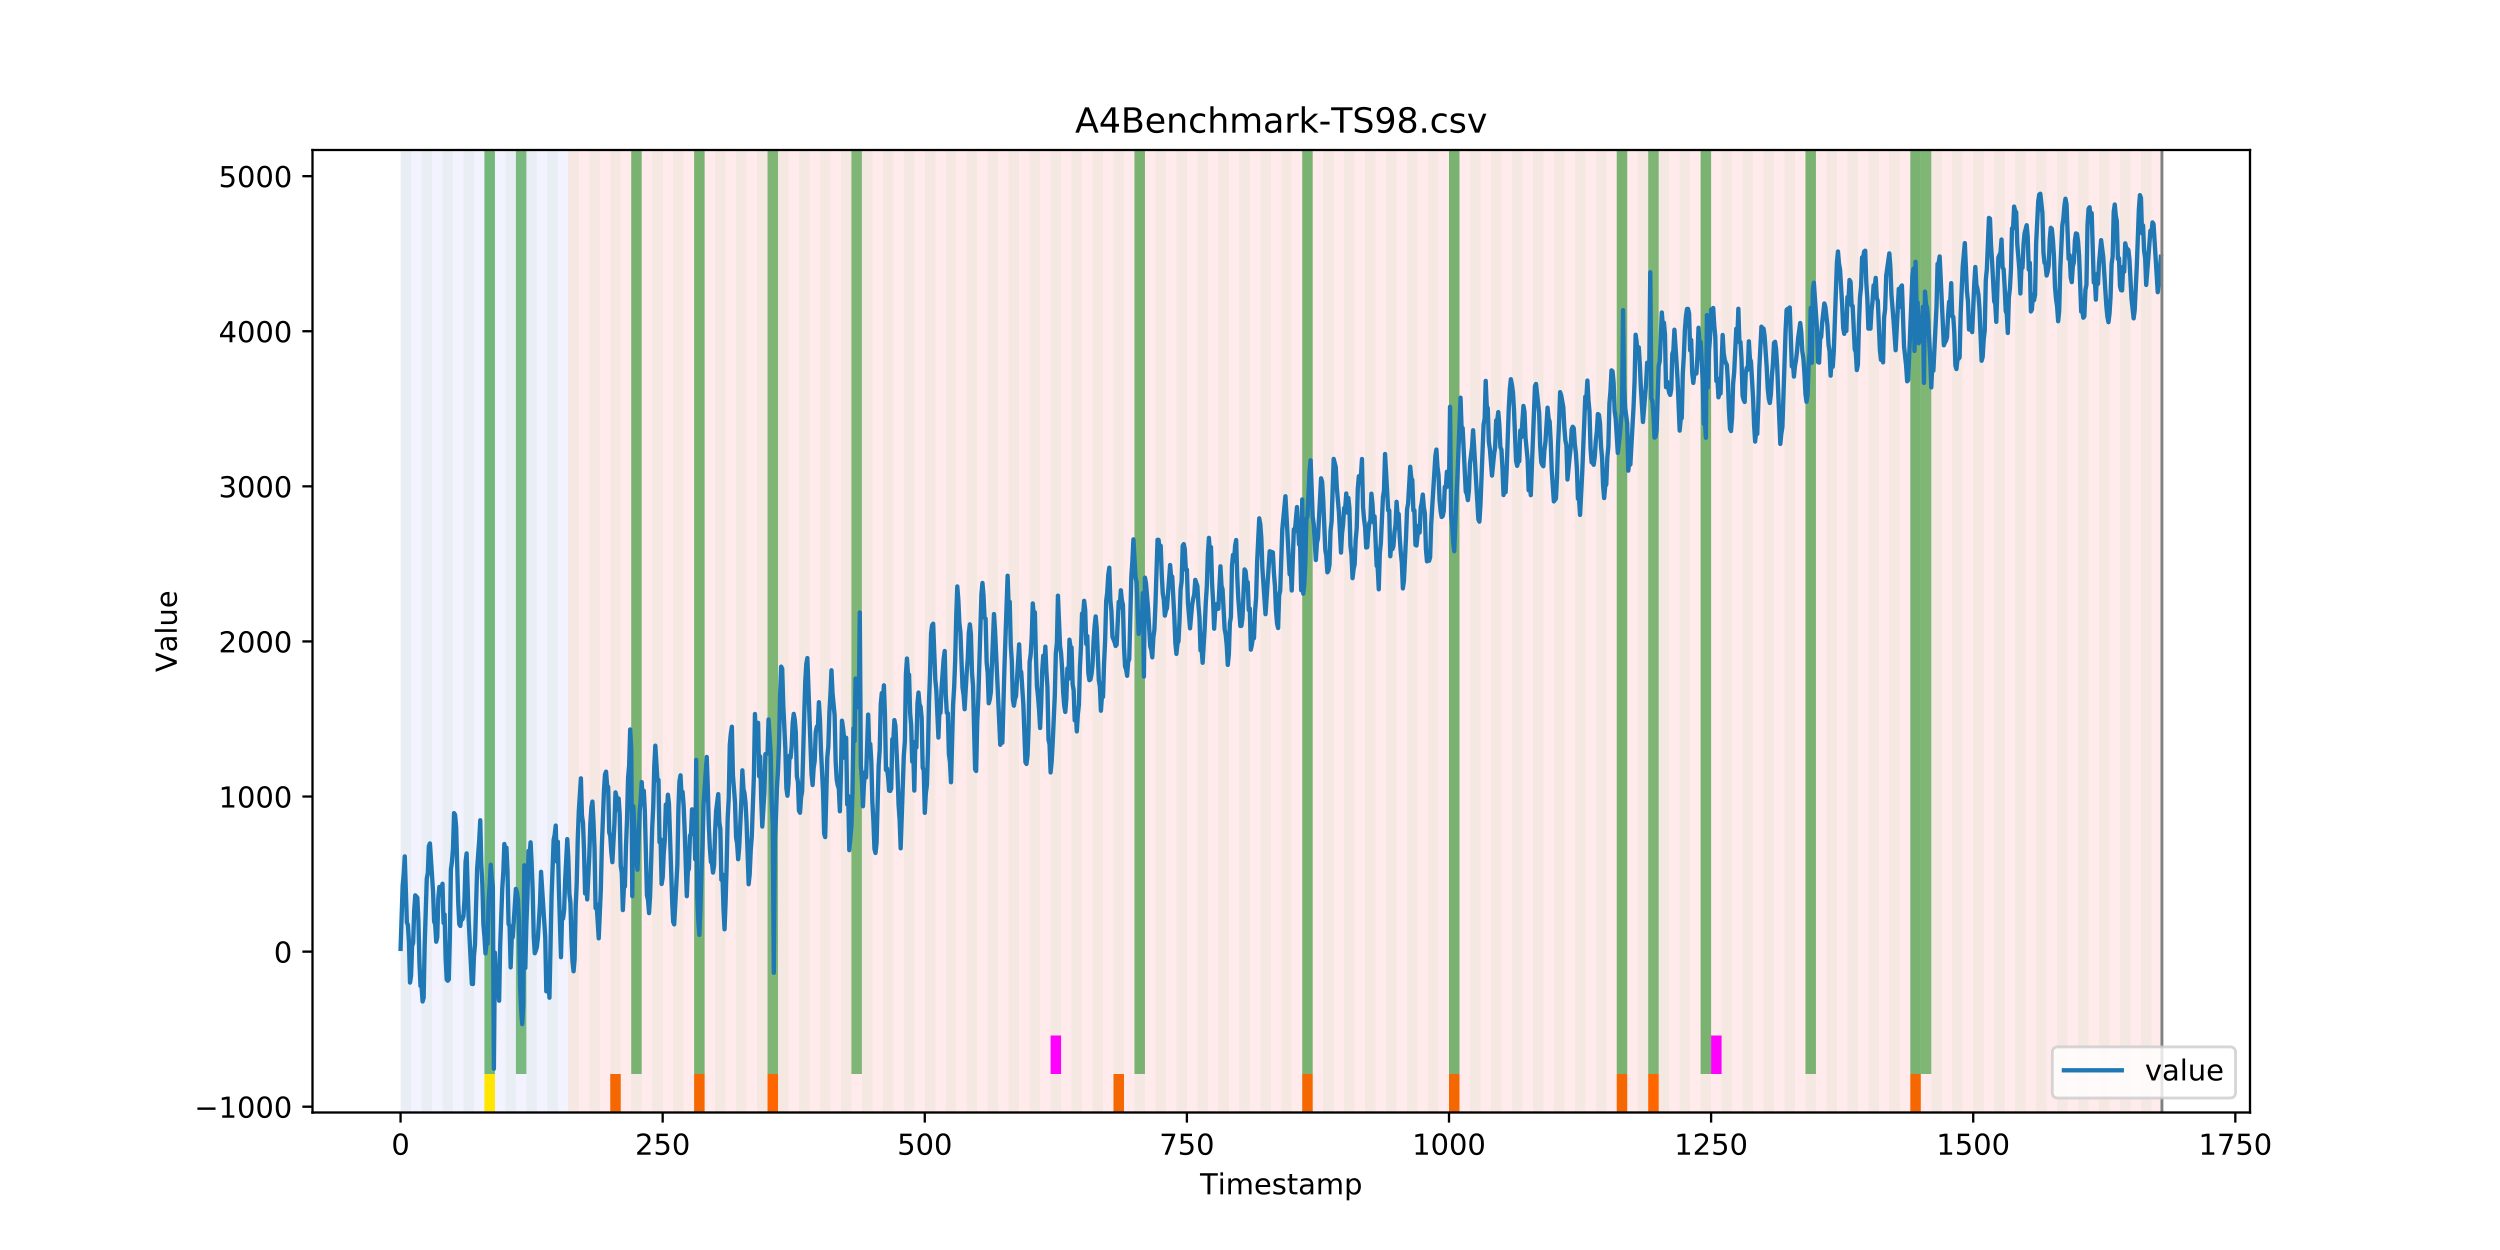 <?xml version="1.0" encoding="utf-8" standalone="no"?>
<!DOCTYPE svg PUBLIC "-//W3C//DTD SVG 1.1//EN"
  "http://www.w3.org/Graphics/SVG/1.1/DTD/svg11.dtd">
<!-- Created with matplotlib (https://matplotlib.org/) -->
<svg height="432pt" version="1.1" viewBox="0 0 864 432" width="864pt" xmlns="http://www.w3.org/2000/svg" xmlns:xlink="http://www.w3.org/1999/xlink">
 <defs>
  <style type="text/css">
*{stroke-linecap:butt;stroke-linejoin:round;}
  </style>
 </defs>
 <g id="figure_1">
  <g id="patch_1">
   <path d="M 0 432 
L 864 432 
L 864 0 
L 0 0 
z
" style="fill:#ffffff;"/>
  </g>
  <g id="axes_1">
   <g id="patch_2">
    <path d="M 108 384.48 
L 777.6 384.48 
L 777.6 51.84 
L 108 51.84 
z
" style="fill:#ffffff;"/>
   </g>
   <g id="patch_3">
    <path clip-path="url(#p96bf97c5c1)" d="M 138.436 384.48 
L 138.436 51.84 
L 196.41 51.84 
L 196.41 384.48 
z
" style="fill:#0000ff;opacity:0.05;"/>
   </g>
   <g id="patch_4">
    <path clip-path="url(#p96bf97c5c1)" d="M 196.41 384.48 
L 196.41 51.84 
L 747.164 51.84 
L 747.164 384.48 
z
" style="fill:#ff0000;opacity:0.08;"/>
   </g>
   <g id="patch_5">
    <path clip-path="url(#p96bf97c5c1)" d="M 138.436 384.48 
L 138.436 51.84 
L 142.06 51.84 
L 142.06 384.48 
z
" style="fill:#008000;opacity:0.04;"/>
   </g>
   <g id="patch_6">
    <path clip-path="url(#p96bf97c5c1)" d="M 145.683 384.48 
L 145.683 51.84 
L 149.306 51.84 
L 149.306 384.48 
z
" style="fill:#008000;opacity:0.04;"/>
   </g>
   <g id="patch_7">
    <path clip-path="url(#p96bf97c5c1)" d="M 152.93 384.48 
L 152.93 51.84 
L 156.553 51.84 
L 156.553 384.48 
z
" style="fill:#008000;opacity:0.04;"/>
   </g>
   <g id="patch_8">
    <path clip-path="url(#p96bf97c5c1)" d="M 210.904 384.48 
L 210.904 371.174 
L 214.527 371.174 
L 214.527 384.48 
z
" style="fill:#ff6600;"/>
   </g>
   <g id="patch_9">
    <path clip-path="url(#p96bf97c5c1)" d="M 160.177 384.48 
L 160.177 51.84 
L 163.8 51.84 
L 163.8 384.48 
z
" style="fill:#008000;opacity:0.04;"/>
   </g>
   <g id="patch_10">
    <path clip-path="url(#p96bf97c5c1)" d="M 167.423 384.48 
L 167.423 51.84 
L 171.047 51.84 
L 171.047 384.48 
z
" style="fill:#008000;opacity:0.04;"/>
   </g>
   <g id="patch_11">
    <path clip-path="url(#p96bf97c5c1)" d="M 167.423 371.174 
L 167.423 51.84 
L 171.047 51.84 
L 171.047 371.174 
z
" style="fill:#008000;opacity:0.5;"/>
   </g>
   <g id="patch_12">
    <path clip-path="url(#p96bf97c5c1)" d="M 167.423 384.48 
L 167.423 371.174 
L 171.047 371.174 
L 171.047 384.48 
z
" style="fill:#ffe500;"/>
   </g>
   <g id="patch_13">
    <path clip-path="url(#p96bf97c5c1)" d="M 174.67 384.48 
L 174.67 51.84 
L 178.294 51.84 
L 178.294 384.48 
z
" style="fill:#008000;opacity:0.04;"/>
   </g>
   <g id="patch_14">
    <path clip-path="url(#p96bf97c5c1)" d="M 178.294 371.174 
L 178.294 51.84 
L 181.917 51.84 
L 181.917 371.174 
z
" style="fill:#008000;opacity:0.5;"/>
   </g>
   <g id="patch_15">
    <path clip-path="url(#p96bf97c5c1)" d="M 181.917 384.48 
L 181.917 51.84 
L 185.54 51.84 
L 185.54 384.48 
z
" style="fill:#008000;opacity:0.04;"/>
   </g>
   <g id="patch_16">
    <path clip-path="url(#p96bf97c5c1)" d="M 239.891 384.48 
L 239.891 371.174 
L 243.514 371.174 
L 243.514 384.48 
z
" style="fill:#ff6600;"/>
   </g>
   <g id="patch_17">
    <path clip-path="url(#p96bf97c5c1)" d="M 189.164 384.48 
L 189.164 51.84 
L 192.787 51.84 
L 192.787 384.48 
z
" style="fill:#008000;opacity:0.04;"/>
   </g>
   <g id="patch_18">
    <path clip-path="url(#p96bf97c5c1)" d="M 196.41 384.48 
L 196.41 51.84 
L 200.034 51.84 
L 200.034 384.48 
z
" style="fill:#008000;opacity:0.04;"/>
   </g>
   <g id="patch_19">
    <path clip-path="url(#p96bf97c5c1)" d="M 203.657 384.48 
L 203.657 51.84 
L 207.281 51.84 
L 207.281 384.48 
z
" style="fill:#008000;opacity:0.04;"/>
   </g>
   <g id="patch_20">
    <path clip-path="url(#p96bf97c5c1)" d="M 265.255 384.48 
L 265.255 371.174 
L 268.878 371.174 
L 268.878 384.48 
z
" style="fill:#ff6600;"/>
   </g>
   <g id="patch_21">
    <path clip-path="url(#p96bf97c5c1)" d="M 210.904 384.48 
L 210.904 51.84 
L 214.527 51.84 
L 214.527 384.48 
z
" style="fill:#008000;opacity:0.04;"/>
   </g>
   <g id="patch_22">
    <path clip-path="url(#p96bf97c5c1)" d="M 218.151 384.48 
L 218.151 51.84 
L 221.774 51.84 
L 221.774 384.48 
z
" style="fill:#008000;opacity:0.04;"/>
   </g>
   <g id="patch_23">
    <path clip-path="url(#p96bf97c5c1)" d="M 218.151 371.174 
L 218.151 51.84 
L 221.774 51.84 
L 221.774 371.174 
z
" style="fill:#008000;opacity:0.5;"/>
   </g>
   <g id="patch_24">
    <path clip-path="url(#p96bf97c5c1)" d="M 225.397 384.48 
L 225.397 51.84 
L 229.021 51.84 
L 229.021 384.48 
z
" style="fill:#008000;opacity:0.04;"/>
   </g>
   <g id="patch_25">
    <path clip-path="url(#p96bf97c5c1)" d="M 232.644 384.48 
L 232.644 51.84 
L 236.268 51.84 
L 236.268 384.48 
z
" style="fill:#008000;opacity:0.04;"/>
   </g>
   <g id="patch_26">
    <path clip-path="url(#p96bf97c5c1)" d="M 239.891 384.48 
L 239.891 51.84 
L 243.514 51.84 
L 243.514 384.48 
z
" style="fill:#008000;opacity:0.04;"/>
   </g>
   <g id="patch_27">
    <path clip-path="url(#p96bf97c5c1)" d="M 239.891 371.174 
L 239.891 51.84 
L 243.514 51.84 
L 243.514 371.174 
z
" style="fill:#008000;opacity:0.5;"/>
   </g>
   <g id="patch_28">
    <path clip-path="url(#p96bf97c5c1)" d="M 247.138 384.48 
L 247.138 51.84 
L 250.761 51.84 
L 250.761 384.48 
z
" style="fill:#008000;opacity:0.04;"/>
   </g>
   <g id="patch_29">
    <path clip-path="url(#p96bf97c5c1)" d="M 254.384 384.48 
L 254.384 51.84 
L 258.008 51.84 
L 258.008 384.48 
z
" style="fill:#008000;opacity:0.04;"/>
   </g>
   <g id="patch_30">
    <path clip-path="url(#p96bf97c5c1)" d="M 261.631 384.48 
L 261.631 51.84 
L 265.255 51.84 
L 265.255 384.48 
z
" style="fill:#008000;opacity:0.04;"/>
   </g>
   <g id="patch_31">
    <path clip-path="url(#p96bf97c5c1)" d="M 265.255 371.174 
L 265.255 51.84 
L 268.878 51.84 
L 268.878 371.174 
z
" style="fill:#008000;opacity:0.5;"/>
   </g>
   <g id="patch_32">
    <path clip-path="url(#p96bf97c5c1)" d="M 268.878 384.48 
L 268.878 51.84 
L 272.501 51.84 
L 272.501 384.48 
z
" style="fill:#008000;opacity:0.04;"/>
   </g>
   <g id="patch_33">
    <path clip-path="url(#p96bf97c5c1)" d="M 276.125 384.48 
L 276.125 51.84 
L 279.748 51.84 
L 279.748 384.48 
z
" style="fill:#008000;opacity:0.04;"/>
   </g>
   <g id="patch_34">
    <path clip-path="url(#p96bf97c5c1)" d="M 283.371 384.48 
L 283.371 51.84 
L 286.995 51.84 
L 286.995 384.48 
z
" style="fill:#008000;opacity:0.04;"/>
   </g>
   <g id="patch_35">
    <path clip-path="url(#p96bf97c5c1)" d="M 290.618 384.48 
L 290.618 51.84 
L 294.242 51.84 
L 294.242 384.48 
z
" style="fill:#008000;opacity:0.04;"/>
   </g>
   <g id="patch_36">
    <path clip-path="url(#p96bf97c5c1)" d="M 294.242 371.174 
L 294.242 51.84 
L 297.865 51.84 
L 297.865 371.174 
z
" style="fill:#008000;opacity:0.5;"/>
   </g>
   <g id="patch_37">
    <path clip-path="url(#p96bf97c5c1)" d="M 297.865 384.48 
L 297.865 51.84 
L 301.488 51.84 
L 301.488 384.48 
z
" style="fill:#008000;opacity:0.04;"/>
   </g>
   <g id="patch_38">
    <path clip-path="url(#p96bf97c5c1)" d="M 305.112 384.48 
L 305.112 51.84 
L 308.735 51.84 
L 308.735 384.48 
z
" style="fill:#008000;opacity:0.04;"/>
   </g>
   <g id="patch_39">
    <path clip-path="url(#p96bf97c5c1)" d="M 312.358 384.48 
L 312.358 51.84 
L 315.982 51.84 
L 315.982 384.48 
z
" style="fill:#008000;opacity:0.04;"/>
   </g>
   <g id="patch_40">
    <path clip-path="url(#p96bf97c5c1)" d="M 319.605 384.48 
L 319.605 51.84 
L 323.229 51.84 
L 323.229 384.48 
z
" style="fill:#008000;opacity:0.04;"/>
   </g>
   <g id="patch_41">
    <path clip-path="url(#p96bf97c5c1)" d="M 326.852 384.48 
L 326.852 51.84 
L 330.475 51.84 
L 330.475 384.48 
z
" style="fill:#008000;opacity:0.04;"/>
   </g>
   <g id="patch_42">
    <path clip-path="url(#p96bf97c5c1)" d="M 384.826 384.48 
L 384.826 371.174 
L 388.449 371.174 
L 388.449 384.48 
z
" style="fill:#ff6600;"/>
   </g>
   <g id="patch_43">
    <path clip-path="url(#p96bf97c5c1)" d="M 334.099 384.48 
L 334.099 51.84 
L 337.722 51.84 
L 337.722 384.48 
z
" style="fill:#008000;opacity:0.04;"/>
   </g>
   <g id="patch_44">
    <path clip-path="url(#p96bf97c5c1)" d="M 341.345 384.48 
L 341.345 51.84 
L 344.969 51.84 
L 344.969 384.48 
z
" style="fill:#008000;opacity:0.04;"/>
   </g>
   <g id="patch_45">
    <path clip-path="url(#p96bf97c5c1)" d="M 348.592 384.48 
L 348.592 51.84 
L 352.216 51.84 
L 352.216 384.48 
z
" style="fill:#008000;opacity:0.04;"/>
   </g>
   <g id="patch_46">
    <path clip-path="url(#p96bf97c5c1)" d="M 355.839 384.48 
L 355.839 51.84 
L 359.462 51.84 
L 359.462 384.48 
z
" style="fill:#008000;opacity:0.04;"/>
   </g>
   <g id="patch_47">
    <path clip-path="url(#p96bf97c5c1)" d="M 363.086 384.48 
L 363.086 51.84 
L 366.709 51.84 
L 366.709 384.48 
z
" style="fill:#008000;opacity:0.04;"/>
   </g>
   <g id="patch_48">
    <path clip-path="url(#p96bf97c5c1)" d="M 363.086 371.174 
L 363.086 357.869 
L 366.709 357.869 
L 366.709 371.174 
z
" style="fill:#ff00ff;"/>
   </g>
   <g id="patch_49">
    <path clip-path="url(#p96bf97c5c1)" d="M 370.332 384.48 
L 370.332 51.84 
L 373.956 51.84 
L 373.956 384.48 
z
" style="fill:#008000;opacity:0.04;"/>
   </g>
   <g id="patch_50">
    <path clip-path="url(#p96bf97c5c1)" d="M 377.579 384.48 
L 377.579 51.84 
L 381.203 51.84 
L 381.203 384.48 
z
" style="fill:#008000;opacity:0.04;"/>
   </g>
   <g id="patch_51">
    <path clip-path="url(#p96bf97c5c1)" d="M 384.826 384.48 
L 384.826 51.84 
L 388.449 51.84 
L 388.449 384.48 
z
" style="fill:#008000;opacity:0.04;"/>
   </g>
   <g id="patch_52">
    <path clip-path="url(#p96bf97c5c1)" d="M 392.073 384.48 
L 392.073 51.84 
L 395.696 51.84 
L 395.696 384.48 
z
" style="fill:#008000;opacity:0.04;"/>
   </g>
   <g id="patch_53">
    <path clip-path="url(#p96bf97c5c1)" d="M 392.073 371.174 
L 392.073 51.84 
L 395.696 51.84 
L 395.696 371.174 
z
" style="fill:#008000;opacity:0.5;"/>
   </g>
   <g id="patch_54">
    <path clip-path="url(#p96bf97c5c1)" d="M 450.047 384.48 
L 450.047 371.174 
L 453.67 371.174 
L 453.67 384.48 
z
" style="fill:#ff6600;"/>
   </g>
   <g id="patch_55">
    <path clip-path="url(#p96bf97c5c1)" d="M 399.319 384.48 
L 399.319 51.84 
L 402.943 51.84 
L 402.943 384.48 
z
" style="fill:#008000;opacity:0.04;"/>
   </g>
   <g id="patch_56">
    <path clip-path="url(#p96bf97c5c1)" d="M 406.566 384.48 
L 406.566 51.84 
L 410.19 51.84 
L 410.19 384.48 
z
" style="fill:#008000;opacity:0.04;"/>
   </g>
   <g id="patch_57">
    <path clip-path="url(#p96bf97c5c1)" d="M 413.813 384.48 
L 413.813 51.84 
L 417.436 51.84 
L 417.436 384.48 
z
" style="fill:#008000;opacity:0.04;"/>
   </g>
   <g id="patch_58">
    <path clip-path="url(#p96bf97c5c1)" d="M 421.06 384.48 
L 421.06 51.84 
L 424.683 51.84 
L 424.683 384.48 
z
" style="fill:#008000;opacity:0.04;"/>
   </g>
   <g id="patch_59">
    <path clip-path="url(#p96bf97c5c1)" d="M 428.306 384.48 
L 428.306 51.84 
L 431.93 51.84 
L 431.93 384.48 
z
" style="fill:#008000;opacity:0.04;"/>
   </g>
   <g id="patch_60">
    <path clip-path="url(#p96bf97c5c1)" d="M 435.553 384.48 
L 435.553 51.84 
L 439.177 51.84 
L 439.177 384.48 
z
" style="fill:#008000;opacity:0.04;"/>
   </g>
   <g id="patch_61">
    <path clip-path="url(#p96bf97c5c1)" d="M 442.8 384.48 
L 442.8 51.84 
L 446.423 51.84 
L 446.423 384.48 
z
" style="fill:#008000;opacity:0.04;"/>
   </g>
   <g id="patch_62">
    <path clip-path="url(#p96bf97c5c1)" d="M 500.774 384.48 
L 500.774 371.174 
L 504.397 371.174 
L 504.397 384.48 
z
" style="fill:#ff6600;"/>
   </g>
   <g id="patch_63">
    <path clip-path="url(#p96bf97c5c1)" d="M 450.047 384.48 
L 450.047 51.84 
L 453.67 51.84 
L 453.67 384.48 
z
" style="fill:#008000;opacity:0.04;"/>
   </g>
   <g id="patch_64">
    <path clip-path="url(#p96bf97c5c1)" d="M 450.047 371.174 
L 450.047 51.84 
L 453.67 51.84 
L 453.67 371.174 
z
" style="fill:#008000;opacity:0.5;"/>
   </g>
   <g id="patch_65">
    <path clip-path="url(#p96bf97c5c1)" d="M 457.294 384.48 
L 457.294 51.84 
L 460.917 51.84 
L 460.917 384.48 
z
" style="fill:#008000;opacity:0.04;"/>
   </g>
   <g id="patch_66">
    <path clip-path="url(#p96bf97c5c1)" d="M 464.54 384.48 
L 464.54 51.84 
L 468.164 51.84 
L 468.164 384.48 
z
" style="fill:#008000;opacity:0.04;"/>
   </g>
   <g id="patch_67">
    <path clip-path="url(#p96bf97c5c1)" d="M 471.787 384.48 
L 471.787 51.84 
L 475.41 51.84 
L 475.41 384.48 
z
" style="fill:#008000;opacity:0.04;"/>
   </g>
   <g id="patch_68">
    <path clip-path="url(#p96bf97c5c1)" d="M 479.034 384.48 
L 479.034 51.84 
L 482.657 51.84 
L 482.657 384.48 
z
" style="fill:#008000;opacity:0.04;"/>
   </g>
   <g id="patch_69">
    <path clip-path="url(#p96bf97c5c1)" d="M 486.281 384.48 
L 486.281 51.84 
L 489.904 51.84 
L 489.904 384.48 
z
" style="fill:#008000;opacity:0.04;"/>
   </g>
   <g id="patch_70">
    <path clip-path="url(#p96bf97c5c1)" d="M 493.527 384.48 
L 493.527 51.84 
L 497.151 51.84 
L 497.151 384.48 
z
" style="fill:#008000;opacity:0.04;"/>
   </g>
   <g id="patch_71">
    <path clip-path="url(#p96bf97c5c1)" d="M 500.774 384.48 
L 500.774 51.84 
L 504.397 51.84 
L 504.397 384.48 
z
" style="fill:#008000;opacity:0.04;"/>
   </g>
   <g id="patch_72">
    <path clip-path="url(#p96bf97c5c1)" d="M 500.774 371.174 
L 500.774 51.84 
L 504.397 51.84 
L 504.397 371.174 
z
" style="fill:#008000;opacity:0.5;"/>
   </g>
   <g id="patch_73">
    <path clip-path="url(#p96bf97c5c1)" d="M 558.748 384.48 
L 558.748 371.174 
L 562.371 371.174 
L 562.371 384.48 
z
" style="fill:#ff6600;"/>
   </g>
   <g id="patch_74">
    <path clip-path="url(#p96bf97c5c1)" d="M 508.021 384.48 
L 508.021 51.84 
L 511.644 51.84 
L 511.644 384.48 
z
" style="fill:#008000;opacity:0.04;"/>
   </g>
   <g id="patch_75">
    <path clip-path="url(#p96bf97c5c1)" d="M 569.618 384.48 
L 569.618 371.174 
L 573.242 371.174 
L 573.242 384.48 
z
" style="fill:#ff6600;"/>
   </g>
   <g id="patch_76">
    <path clip-path="url(#p96bf97c5c1)" d="M 515.268 384.48 
L 515.268 51.84 
L 518.891 51.84 
L 518.891 384.48 
z
" style="fill:#008000;opacity:0.04;"/>
   </g>
   <g id="patch_77">
    <path clip-path="url(#p96bf97c5c1)" d="M 522.514 384.48 
L 522.514 51.84 
L 526.138 51.84 
L 526.138 384.48 
z
" style="fill:#008000;opacity:0.04;"/>
   </g>
   <g id="patch_78">
    <path clip-path="url(#p96bf97c5c1)" d="M 529.761 384.48 
L 529.761 51.84 
L 533.384 51.84 
L 533.384 384.48 
z
" style="fill:#008000;opacity:0.04;"/>
   </g>
   <g id="patch_79">
    <path clip-path="url(#p96bf97c5c1)" d="M 537.008 384.48 
L 537.008 51.84 
L 540.631 51.84 
L 540.631 384.48 
z
" style="fill:#008000;opacity:0.04;"/>
   </g>
   <g id="patch_80">
    <path clip-path="url(#p96bf97c5c1)" d="M 544.255 384.48 
L 544.255 51.84 
L 547.878 51.84 
L 547.878 384.48 
z
" style="fill:#008000;opacity:0.04;"/>
   </g>
   <g id="patch_81">
    <path clip-path="url(#p96bf97c5c1)" d="M 551.501 384.48 
L 551.501 51.84 
L 555.125 51.84 
L 555.125 384.48 
z
" style="fill:#008000;opacity:0.04;"/>
   </g>
   <g id="patch_82">
    <path clip-path="url(#p96bf97c5c1)" d="M 558.748 384.48 
L 558.748 51.84 
L 562.371 51.84 
L 562.371 384.48 
z
" style="fill:#008000;opacity:0.04;"/>
   </g>
   <g id="patch_83">
    <path clip-path="url(#p96bf97c5c1)" d="M 558.748 371.174 
L 558.748 51.84 
L 562.371 51.84 
L 562.371 371.174 
z
" style="fill:#008000;opacity:0.5;"/>
   </g>
   <g id="patch_84">
    <path clip-path="url(#p96bf97c5c1)" d="M 565.995 384.48 
L 565.995 51.84 
L 569.618 51.84 
L 569.618 384.48 
z
" style="fill:#008000;opacity:0.04;"/>
   </g>
   <g id="patch_85">
    <path clip-path="url(#p96bf97c5c1)" d="M 569.618 371.174 
L 569.618 51.84 
L 573.242 51.84 
L 573.242 371.174 
z
" style="fill:#008000;opacity:0.5;"/>
   </g>
   <g id="patch_86">
    <path clip-path="url(#p96bf97c5c1)" d="M 573.242 384.48 
L 573.242 51.84 
L 576.865 51.84 
L 576.865 384.48 
z
" style="fill:#008000;opacity:0.04;"/>
   </g>
   <g id="patch_87">
    <path clip-path="url(#p96bf97c5c1)" d="M 580.488 384.48 
L 580.488 51.84 
L 584.112 51.84 
L 584.112 384.48 
z
" style="fill:#008000;opacity:0.04;"/>
   </g>
   <g id="patch_88">
    <path clip-path="url(#p96bf97c5c1)" d="M 587.735 384.48 
L 587.735 51.84 
L 591.358 51.84 
L 591.358 384.48 
z
" style="fill:#008000;opacity:0.04;"/>
   </g>
   <g id="patch_89">
    <path clip-path="url(#p96bf97c5c1)" d="M 587.735 371.174 
L 587.735 51.84 
L 591.358 51.84 
L 591.358 371.174 
z
" style="fill:#008000;opacity:0.5;"/>
   </g>
   <g id="patch_90">
    <path clip-path="url(#p96bf97c5c1)" d="M 591.358 371.174 
L 591.358 357.869 
L 594.982 357.869 
L 594.982 371.174 
z
" style="fill:#ff00ff;"/>
   </g>
   <g id="patch_91">
    <path clip-path="url(#p96bf97c5c1)" d="M 594.982 384.48 
L 594.982 51.84 
L 598.605 51.84 
L 598.605 384.48 
z
" style="fill:#008000;opacity:0.04;"/>
   </g>
   <g id="patch_92">
    <path clip-path="url(#p96bf97c5c1)" d="M 602.229 384.48 
L 602.229 51.84 
L 605.852 51.84 
L 605.852 384.48 
z
" style="fill:#008000;opacity:0.04;"/>
   </g>
   <g id="patch_93">
    <path clip-path="url(#p96bf97c5c1)" d="M 660.203 384.48 
L 660.203 371.174 
L 663.826 371.174 
L 663.826 384.48 
z
" style="fill:#ff6600;"/>
   </g>
   <g id="patch_94">
    <path clip-path="url(#p96bf97c5c1)" d="M 609.475 384.48 
L 609.475 51.84 
L 613.099 51.84 
L 613.099 384.48 
z
" style="fill:#008000;opacity:0.04;"/>
   </g>
   <g id="patch_95">
    <path clip-path="url(#p96bf97c5c1)" d="M 616.722 384.48 
L 616.722 51.84 
L 620.345 51.84 
L 620.345 384.48 
z
" style="fill:#008000;opacity:0.04;"/>
   </g>
   <g id="patch_96">
    <path clip-path="url(#p96bf97c5c1)" d="M 623.969 384.48 
L 623.969 51.84 
L 627.592 51.84 
L 627.592 384.48 
z
" style="fill:#008000;opacity:0.04;"/>
   </g>
   <g id="patch_97">
    <path clip-path="url(#p96bf97c5c1)" d="M 623.969 371.174 
L 623.969 51.84 
L 627.592 51.84 
L 627.592 371.174 
z
" style="fill:#008000;opacity:0.5;"/>
   </g>
   <g id="patch_98">
    <path clip-path="url(#p96bf97c5c1)" d="M 631.216 384.48 
L 631.216 51.84 
L 634.839 51.84 
L 634.839 384.48 
z
" style="fill:#008000;opacity:0.04;"/>
   </g>
   <g id="patch_99">
    <path clip-path="url(#p96bf97c5c1)" d="M 638.462 384.48 
L 638.462 51.84 
L 642.086 51.84 
L 642.086 384.48 
z
" style="fill:#008000;opacity:0.04;"/>
   </g>
   <g id="patch_100">
    <path clip-path="url(#p96bf97c5c1)" d="M 645.709 384.48 
L 645.709 51.84 
L 649.332 51.84 
L 649.332 384.48 
z
" style="fill:#008000;opacity:0.04;"/>
   </g>
   <g id="patch_101">
    <path clip-path="url(#p96bf97c5c1)" d="M 652.956 384.48 
L 652.956 51.84 
L 656.579 51.84 
L 656.579 384.48 
z
" style="fill:#008000;opacity:0.04;"/>
   </g>
   <g id="patch_102">
    <path clip-path="url(#p96bf97c5c1)" d="M 660.203 384.48 
L 660.203 51.84 
L 663.826 51.84 
L 663.826 384.48 
z
" style="fill:#008000;opacity:0.04;"/>
   </g>
   <g id="patch_103">
    <path clip-path="url(#p96bf97c5c1)" d="M 660.203 371.174 
L 660.203 51.84 
L 663.826 51.84 
L 663.826 371.174 
z
" style="fill:#008000;opacity:0.5;"/>
   </g>
   <g id="patch_104">
    <path clip-path="url(#p96bf97c5c1)" d="M 663.826 371.174 
L 663.826 51.84 
L 667.449 51.84 
L 667.449 371.174 
z
" style="fill:#008000;opacity:0.5;"/>
   </g>
   <g id="patch_105">
    <path clip-path="url(#p96bf97c5c1)" d="M 667.449 384.48 
L 667.449 51.84 
L 671.073 51.84 
L 671.073 384.48 
z
" style="fill:#008000;opacity:0.04;"/>
   </g>
   <g id="patch_106">
    <path clip-path="url(#p96bf97c5c1)" d="M 674.696 384.48 
L 674.696 51.84 
L 678.319 51.84 
L 678.319 384.48 
z
" style="fill:#008000;opacity:0.04;"/>
   </g>
   <g id="patch_107">
    <path clip-path="url(#p96bf97c5c1)" d="M 681.943 384.48 
L 681.943 51.84 
L 685.566 51.84 
L 685.566 384.48 
z
" style="fill:#008000;opacity:0.04;"/>
   </g>
   <g id="patch_108">
    <path clip-path="url(#p96bf97c5c1)" d="M 689.19 384.48 
L 689.19 51.84 
L 692.813 51.84 
L 692.813 384.48 
z
" style="fill:#008000;opacity:0.04;"/>
   </g>
   <g id="patch_109">
    <path clip-path="url(#p96bf97c5c1)" d="M 696.436 384.48 
L 696.436 51.84 
L 700.06 51.84 
L 700.06 384.48 
z
" style="fill:#008000;opacity:0.04;"/>
   </g>
   <g id="patch_110">
    <path clip-path="url(#p96bf97c5c1)" d="M 703.683 384.48 
L 703.683 51.84 
L 707.306 51.84 
L 707.306 384.48 
z
" style="fill:#008000;opacity:0.04;"/>
   </g>
   <g id="patch_111">
    <path clip-path="url(#p96bf97c5c1)" d="M 710.93 384.48 
L 710.93 51.84 
L 714.553 51.84 
L 714.553 384.48 
z
" style="fill:#008000;opacity:0.04;"/>
   </g>
   <g id="patch_112">
    <path clip-path="url(#p96bf97c5c1)" d="M 718.177 384.48 
L 718.177 51.84 
L 721.8 51.84 
L 721.8 384.48 
z
" style="fill:#008000;opacity:0.04;"/>
   </g>
   <g id="patch_113">
    <path clip-path="url(#p96bf97c5c1)" d="M 725.423 384.48 
L 725.423 51.84 
L 729.047 51.84 
L 729.047 384.48 
z
" style="fill:#008000;opacity:0.04;"/>
   </g>
   <g id="patch_114">
    <path clip-path="url(#p96bf97c5c1)" d="M 732.67 384.48 
L 732.67 51.84 
L 736.294 51.84 
L 736.294 384.48 
z
" style="fill:#008000;opacity:0.04;"/>
   </g>
   <g id="patch_115">
    <path clip-path="url(#p96bf97c5c1)" d="M 739.917 384.48 
L 739.917 51.84 
L 743.54 51.84 
L 743.54 384.48 
z
" style="fill:#008000;opacity:0.04;"/>
   </g>
   <g id="matplotlib.axis_1">
    <g id="xtick_1">
     <g id="line2d_1">
      <defs>
       <path d="M 0 0 
L 0 3.5 
" id="m4909f14a7b" style="stroke:#000000;stroke-width:0.8;"/>
      </defs>
      <g>
       <use style="stroke:#000000;stroke-width:0.8;" x="138.436" xlink:href="#m4909f14a7b" y="384.48"/>
      </g>
     </g>
     <g id="text_1">
      <!-- 0 -->
      <defs>
       <path d="M 31.781 66.406 
Q 24.172 66.406 20.328 58.906 
Q 16.5 51.422 16.5 36.375 
Q 16.5 21.391 20.328 13.891 
Q 24.172 6.391 31.781 6.391 
Q 39.453 6.391 43.281 13.891 
Q 47.125 21.391 47.125 36.375 
Q 47.125 51.422 43.281 58.906 
Q 39.453 66.406 31.781 66.406 
z
M 31.781 74.219 
Q 44.047 74.219 50.516 64.516 
Q 56.984 54.828 56.984 36.375 
Q 56.984 17.969 50.516 8.266 
Q 44.047 -1.422 31.781 -1.422 
Q 19.531 -1.422 13.062 8.266 
Q 6.594 17.969 6.594 36.375 
Q 6.594 54.828 13.062 64.516 
Q 19.531 74.219 31.781 74.219 
z
" id="DejaVuSans-48"/>
      </defs>
      <g transform="translate(135.255 399.078)scale(0.1 -0.1)">
       <use xlink:href="#DejaVuSans-48"/>
      </g>
     </g>
    </g>
    <g id="xtick_2">
     <g id="line2d_2">
      <g>
       <use style="stroke:#000000;stroke-width:0.8;" x="229.021" xlink:href="#m4909f14a7b" y="384.48"/>
      </g>
     </g>
     <g id="text_2">
      <!-- 250 -->
      <defs>
       <path d="M 19.188 8.297 
L 53.609 8.297 
L 53.609 0 
L 7.328 0 
L 7.328 8.297 
Q 12.938 14.109 22.625 23.891 
Q 32.328 33.688 34.812 36.531 
Q 39.547 41.844 41.422 45.531 
Q 43.312 49.219 43.312 52.781 
Q 43.312 58.594 39.234 62.25 
Q 35.156 65.922 28.609 65.922 
Q 23.969 65.922 18.812 64.312 
Q 13.672 62.703 7.812 59.422 
L 7.812 69.391 
Q 13.766 71.781 18.938 73 
Q 24.125 74.219 28.422 74.219 
Q 39.75 74.219 46.484 68.547 
Q 53.219 62.891 53.219 53.422 
Q 53.219 48.922 51.531 44.891 
Q 49.859 40.875 45.406 35.406 
Q 44.188 33.984 37.641 27.219 
Q 31.109 20.453 19.188 8.297 
z
" id="DejaVuSans-50"/>
       <path d="M 10.797 72.906 
L 49.516 72.906 
L 49.516 64.594 
L 19.828 64.594 
L 19.828 46.734 
Q 21.969 47.469 24.109 47.828 
Q 26.266 48.188 28.422 48.188 
Q 40.625 48.188 47.75 41.5 
Q 54.891 34.812 54.891 23.391 
Q 54.891 11.625 47.562 5.094 
Q 40.234 -1.422 26.906 -1.422 
Q 22.312 -1.422 17.547 -0.641 
Q 12.797 0.141 7.719 1.703 
L 7.719 11.625 
Q 12.109 9.234 16.797 8.062 
Q 21.484 6.891 26.703 6.891 
Q 35.156 6.891 40.078 11.328 
Q 45.016 15.766 45.016 23.391 
Q 45.016 31 40.078 35.438 
Q 35.156 39.891 26.703 39.891 
Q 22.75 39.891 18.812 39.016 
Q 14.891 38.141 10.797 36.281 
z
" id="DejaVuSans-53"/>
      </defs>
      <g transform="translate(219.477 399.078)scale(0.1 -0.1)">
       <use xlink:href="#DejaVuSans-50"/>
       <use x="63.623" xlink:href="#DejaVuSans-53"/>
       <use x="127.246" xlink:href="#DejaVuSans-48"/>
      </g>
     </g>
    </g>
    <g id="xtick_3">
     <g id="line2d_3">
      <g>
       <use style="stroke:#000000;stroke-width:0.8;" x="319.605" xlink:href="#m4909f14a7b" y="384.48"/>
      </g>
     </g>
     <g id="text_3">
      <!-- 500 -->
      <g transform="translate(310.061 399.078)scale(0.1 -0.1)">
       <use xlink:href="#DejaVuSans-53"/>
       <use x="63.623" xlink:href="#DejaVuSans-48"/>
       <use x="127.246" xlink:href="#DejaVuSans-48"/>
      </g>
     </g>
    </g>
    <g id="xtick_4">
     <g id="line2d_4">
      <g>
       <use style="stroke:#000000;stroke-width:0.8;" x="410.19" xlink:href="#m4909f14a7b" y="384.48"/>
      </g>
     </g>
     <g id="text_4">
      <!-- 750 -->
      <defs>
       <path d="M 8.203 72.906 
L 55.078 72.906 
L 55.078 68.703 
L 28.609 0 
L 18.312 0 
L 43.219 64.594 
L 8.203 64.594 
z
" id="DejaVuSans-55"/>
      </defs>
      <g transform="translate(400.646 399.078)scale(0.1 -0.1)">
       <use xlink:href="#DejaVuSans-55"/>
       <use x="63.623" xlink:href="#DejaVuSans-53"/>
       <use x="127.246" xlink:href="#DejaVuSans-48"/>
      </g>
     </g>
    </g>
    <g id="xtick_5">
     <g id="line2d_5">
      <g>
       <use style="stroke:#000000;stroke-width:0.8;" x="500.774" xlink:href="#m4909f14a7b" y="384.48"/>
      </g>
     </g>
     <g id="text_5">
      <!-- 1000 -->
      <defs>
       <path d="M 12.406 8.297 
L 28.516 8.297 
L 28.516 63.922 
L 10.984 60.406 
L 10.984 69.391 
L 28.422 72.906 
L 38.281 72.906 
L 38.281 8.297 
L 54.391 8.297 
L 54.391 0 
L 12.406 0 
z
" id="DejaVuSans-49"/>
      </defs>
      <g transform="translate(488.049 399.078)scale(0.1 -0.1)">
       <use xlink:href="#DejaVuSans-49"/>
       <use x="63.623" xlink:href="#DejaVuSans-48"/>
       <use x="127.246" xlink:href="#DejaVuSans-48"/>
       <use x="190.869" xlink:href="#DejaVuSans-48"/>
      </g>
     </g>
    </g>
    <g id="xtick_6">
     <g id="line2d_6">
      <g>
       <use style="stroke:#000000;stroke-width:0.8;" x="591.358" xlink:href="#m4909f14a7b" y="384.48"/>
      </g>
     </g>
     <g id="text_6">
      <!-- 1250 -->
      <g transform="translate(578.633 399.078)scale(0.1 -0.1)">
       <use xlink:href="#DejaVuSans-49"/>
       <use x="63.623" xlink:href="#DejaVuSans-50"/>
       <use x="127.246" xlink:href="#DejaVuSans-53"/>
       <use x="190.869" xlink:href="#DejaVuSans-48"/>
      </g>
     </g>
    </g>
    <g id="xtick_7">
     <g id="line2d_7">
      <g>
       <use style="stroke:#000000;stroke-width:0.8;" x="681.943" xlink:href="#m4909f14a7b" y="384.48"/>
      </g>
     </g>
     <g id="text_7">
      <!-- 1500 -->
      <g transform="translate(669.218 399.078)scale(0.1 -0.1)">
       <use xlink:href="#DejaVuSans-49"/>
       <use x="63.623" xlink:href="#DejaVuSans-53"/>
       <use x="127.246" xlink:href="#DejaVuSans-48"/>
       <use x="190.869" xlink:href="#DejaVuSans-48"/>
      </g>
     </g>
    </g>
    <g id="xtick_8">
     <g id="line2d_8">
      <g>
       <use style="stroke:#000000;stroke-width:0.8;" x="772.527" xlink:href="#m4909f14a7b" y="384.48"/>
      </g>
     </g>
     <g id="text_8">
      <!-- 1750 -->
      <g transform="translate(759.802 399.078)scale(0.1 -0.1)">
       <use xlink:href="#DejaVuSans-49"/>
       <use x="63.623" xlink:href="#DejaVuSans-55"/>
       <use x="127.246" xlink:href="#DejaVuSans-53"/>
       <use x="190.869" xlink:href="#DejaVuSans-48"/>
      </g>
     </g>
    </g>
    <g id="text_9">
     <!-- Timestamp -->
     <defs>
      <path d="M -0.297 72.906 
L 61.375 72.906 
L 61.375 64.594 
L 35.5 64.594 
L 35.5 0 
L 25.594 0 
L 25.594 64.594 
L -0.297 64.594 
z
" id="DejaVuSans-84"/>
      <path d="M 9.422 54.688 
L 18.406 54.688 
L 18.406 0 
L 9.422 0 
z
M 9.422 75.984 
L 18.406 75.984 
L 18.406 64.594 
L 9.422 64.594 
z
" id="DejaVuSans-105"/>
      <path d="M 52 44.188 
Q 55.375 50.25 60.062 53.125 
Q 64.75 56 71.094 56 
Q 79.641 56 84.281 50.016 
Q 88.922 44.047 88.922 33.016 
L 88.922 0 
L 79.891 0 
L 79.891 32.719 
Q 79.891 40.578 77.094 44.375 
Q 74.312 48.188 68.609 48.188 
Q 61.625 48.188 57.562 43.547 
Q 53.516 38.922 53.516 30.906 
L 53.516 0 
L 44.484 0 
L 44.484 32.719 
Q 44.484 40.625 41.703 44.406 
Q 38.922 48.188 33.109 48.188 
Q 26.219 48.188 22.156 43.531 
Q 18.109 38.875 18.109 30.906 
L 18.109 0 
L 9.078 0 
L 9.078 54.688 
L 18.109 54.688 
L 18.109 46.188 
Q 21.188 51.219 25.484 53.609 
Q 29.781 56 35.688 56 
Q 41.656 56 45.828 52.969 
Q 50 49.953 52 44.188 
z
" id="DejaVuSans-109"/>
      <path d="M 56.203 29.594 
L 56.203 25.203 
L 14.891 25.203 
Q 15.484 15.922 20.484 11.062 
Q 25.484 6.203 34.422 6.203 
Q 39.594 6.203 44.453 7.469 
Q 49.312 8.734 54.109 11.281 
L 54.109 2.781 
Q 49.266 0.734 44.188 -0.344 
Q 39.109 -1.422 33.891 -1.422 
Q 20.797 -1.422 13.156 6.188 
Q 5.516 13.812 5.516 26.812 
Q 5.516 40.234 12.766 48.109 
Q 20.016 56 32.328 56 
Q 43.359 56 49.781 48.891 
Q 56.203 41.797 56.203 29.594 
z
M 47.219 32.234 
Q 47.125 39.594 43.094 43.984 
Q 39.062 48.391 32.422 48.391 
Q 24.906 48.391 20.391 44.141 
Q 15.875 39.891 15.188 32.172 
z
" id="DejaVuSans-101"/>
      <path d="M 44.281 53.078 
L 44.281 44.578 
Q 40.484 46.531 36.375 47.5 
Q 32.281 48.484 27.875 48.484 
Q 21.188 48.484 17.844 46.438 
Q 14.5 44.391 14.5 40.281 
Q 14.5 37.156 16.891 35.375 
Q 19.281 33.594 26.516 31.984 
L 29.594 31.297 
Q 39.156 29.25 43.188 25.516 
Q 47.219 21.781 47.219 15.094 
Q 47.219 7.469 41.188 3.016 
Q 35.156 -1.422 24.609 -1.422 
Q 20.219 -1.422 15.453 -0.562 
Q 10.688 0.297 5.422 2 
L 5.422 11.281 
Q 10.406 8.688 15.234 7.391 
Q 20.062 6.109 24.812 6.109 
Q 31.156 6.109 34.562 8.281 
Q 37.984 10.453 37.984 14.406 
Q 37.984 18.062 35.516 20.016 
Q 33.062 21.969 24.703 23.781 
L 21.578 24.516 
Q 13.234 26.266 9.516 29.906 
Q 5.812 33.547 5.812 39.891 
Q 5.812 47.609 11.281 51.797 
Q 16.75 56 26.812 56 
Q 31.781 56 36.172 55.266 
Q 40.578 54.547 44.281 53.078 
z
" id="DejaVuSans-115"/>
      <path d="M 18.312 70.219 
L 18.312 54.688 
L 36.812 54.688 
L 36.812 47.703 
L 18.312 47.703 
L 18.312 18.016 
Q 18.312 11.328 20.141 9.422 
Q 21.969 7.516 27.594 7.516 
L 36.812 7.516 
L 36.812 0 
L 27.594 0 
Q 17.188 0 13.234 3.875 
Q 9.281 7.766 9.281 18.016 
L 9.281 47.703 
L 2.688 47.703 
L 2.688 54.688 
L 9.281 54.688 
L 9.281 70.219 
z
" id="DejaVuSans-116"/>
      <path d="M 34.281 27.484 
Q 23.391 27.484 19.188 25 
Q 14.984 22.516 14.984 16.5 
Q 14.984 11.719 18.141 8.906 
Q 21.297 6.109 26.703 6.109 
Q 34.188 6.109 38.703 11.406 
Q 43.219 16.703 43.219 25.484 
L 43.219 27.484 
z
M 52.203 31.203 
L 52.203 0 
L 43.219 0 
L 43.219 8.297 
Q 40.141 3.328 35.547 0.953 
Q 30.953 -1.422 24.312 -1.422 
Q 15.922 -1.422 10.953 3.297 
Q 6 8.016 6 15.922 
Q 6 25.141 12.172 29.828 
Q 18.359 34.516 30.609 34.516 
L 43.219 34.516 
L 43.219 35.406 
Q 43.219 41.609 39.141 45 
Q 35.062 48.391 27.688 48.391 
Q 23 48.391 18.547 47.266 
Q 14.109 46.141 10.016 43.891 
L 10.016 52.203 
Q 14.938 54.109 19.578 55.047 
Q 24.219 56 28.609 56 
Q 40.484 56 46.344 49.844 
Q 52.203 43.703 52.203 31.203 
z
" id="DejaVuSans-97"/>
      <path d="M 18.109 8.203 
L 18.109 -20.797 
L 9.078 -20.797 
L 9.078 54.688 
L 18.109 54.688 
L 18.109 46.391 
Q 20.953 51.266 25.266 53.625 
Q 29.594 56 35.594 56 
Q 45.562 56 51.781 48.094 
Q 58.016 40.188 58.016 27.297 
Q 58.016 14.406 51.781 6.484 
Q 45.562 -1.422 35.594 -1.422 
Q 29.594 -1.422 25.266 0.953 
Q 20.953 3.328 18.109 8.203 
z
M 48.688 27.297 
Q 48.688 37.203 44.609 42.844 
Q 40.531 48.484 33.406 48.484 
Q 26.266 48.484 22.188 42.844 
Q 18.109 37.203 18.109 27.297 
Q 18.109 17.391 22.188 11.75 
Q 26.266 6.109 33.406 6.109 
Q 40.531 6.109 44.609 11.75 
Q 48.688 17.391 48.688 27.297 
z
" id="DejaVuSans-112"/>
     </defs>
     <g transform="translate(414.739 412.757)scale(0.1 -0.1)">
      <use xlink:href="#DejaVuSans-84"/>
      <use x="61.037" xlink:href="#DejaVuSans-105"/>
      <use x="88.82" xlink:href="#DejaVuSans-109"/>
      <use x="186.232" xlink:href="#DejaVuSans-101"/>
      <use x="247.756" xlink:href="#DejaVuSans-115"/>
      <use x="299.855" xlink:href="#DejaVuSans-116"/>
      <use x="339.064" xlink:href="#DejaVuSans-97"/>
      <use x="400.344" xlink:href="#DejaVuSans-109"/>
      <use x="497.756" xlink:href="#DejaVuSans-112"/>
     </g>
    </g>
   </g>
   <g id="matplotlib.axis_2">
    <g id="ytick_1">
     <g id="line2d_9">
      <defs>
       <path d="M 0 0 
L -3.5 0 
" id="mf56df36d75" style="stroke:#000000;stroke-width:0.8;"/>
      </defs>
      <g>
       <use style="stroke:#000000;stroke-width:0.8;" x="108" xlink:href="#mf56df36d75" y="382.483"/>
      </g>
     </g>
     <g id="text_10">
      <!-- −1000 -->
      <defs>
       <path d="M 10.594 35.5 
L 73.188 35.5 
L 73.188 27.203 
L 10.594 27.203 
z
" id="DejaVuSans-8722"/>
      </defs>
      <g transform="translate(67.17 386.282)scale(0.1 -0.1)">
       <use xlink:href="#DejaVuSans-8722"/>
       <use x="83.789" xlink:href="#DejaVuSans-49"/>
       <use x="147.412" xlink:href="#DejaVuSans-48"/>
       <use x="211.035" xlink:href="#DejaVuSans-48"/>
       <use x="274.658" xlink:href="#DejaVuSans-48"/>
      </g>
     </g>
    </g>
    <g id="ytick_2">
     <g id="line2d_10">
      <g>
       <use style="stroke:#000000;stroke-width:0.8;" x="108" xlink:href="#mf56df36d75" y="328.882"/>
      </g>
     </g>
     <g id="text_11">
      <!-- 0 -->
      <g transform="translate(94.638 332.681)scale(0.1 -0.1)">
       <use xlink:href="#DejaVuSans-48"/>
      </g>
     </g>
    </g>
    <g id="ytick_3">
     <g id="line2d_11">
      <g>
       <use style="stroke:#000000;stroke-width:0.8;" x="108" xlink:href="#mf56df36d75" y="275.281"/>
      </g>
     </g>
     <g id="text_12">
      <!-- 1000 -->
      <g transform="translate(75.55 279.08)scale(0.1 -0.1)">
       <use xlink:href="#DejaVuSans-49"/>
       <use x="63.623" xlink:href="#DejaVuSans-48"/>
       <use x="127.246" xlink:href="#DejaVuSans-48"/>
       <use x="190.869" xlink:href="#DejaVuSans-48"/>
      </g>
     </g>
    </g>
    <g id="ytick_4">
     <g id="line2d_12">
      <g>
       <use style="stroke:#000000;stroke-width:0.8;" x="108" xlink:href="#mf56df36d75" y="221.68"/>
      </g>
     </g>
     <g id="text_13">
      <!-- 2000 -->
      <g transform="translate(75.55 225.479)scale(0.1 -0.1)">
       <use xlink:href="#DejaVuSans-50"/>
       <use x="63.623" xlink:href="#DejaVuSans-48"/>
       <use x="127.246" xlink:href="#DejaVuSans-48"/>
       <use x="190.869" xlink:href="#DejaVuSans-48"/>
      </g>
     </g>
    </g>
    <g id="ytick_5">
     <g id="line2d_13">
      <g>
       <use style="stroke:#000000;stroke-width:0.8;" x="108" xlink:href="#mf56df36d75" y="168.079"/>
      </g>
     </g>
     <g id="text_14">
      <!-- 3000 -->
      <defs>
       <path d="M 40.578 39.312 
Q 47.656 37.797 51.625 33 
Q 55.609 28.219 55.609 21.188 
Q 55.609 10.406 48.188 4.484 
Q 40.766 -1.422 27.094 -1.422 
Q 22.516 -1.422 17.656 -0.516 
Q 12.797 0.391 7.625 2.203 
L 7.625 11.719 
Q 11.719 9.328 16.594 8.109 
Q 21.484 6.891 26.812 6.891 
Q 36.078 6.891 40.938 10.547 
Q 45.797 14.203 45.797 21.188 
Q 45.797 27.641 41.281 31.266 
Q 36.766 34.906 28.719 34.906 
L 20.219 34.906 
L 20.219 43.016 
L 29.109 43.016 
Q 36.375 43.016 40.234 45.922 
Q 44.094 48.828 44.094 54.297 
Q 44.094 59.906 40.109 62.906 
Q 36.141 65.922 28.719 65.922 
Q 24.656 65.922 20.016 65.031 
Q 15.375 64.156 9.812 62.312 
L 9.812 71.094 
Q 15.438 72.656 20.344 73.438 
Q 25.25 74.219 29.594 74.219 
Q 40.828 74.219 47.359 69.109 
Q 53.906 64.016 53.906 55.328 
Q 53.906 49.266 50.438 45.094 
Q 46.969 40.922 40.578 39.312 
z
" id="DejaVuSans-51"/>
      </defs>
      <g transform="translate(75.55 171.878)scale(0.1 -0.1)">
       <use xlink:href="#DejaVuSans-51"/>
       <use x="63.623" xlink:href="#DejaVuSans-48"/>
       <use x="127.246" xlink:href="#DejaVuSans-48"/>
       <use x="190.869" xlink:href="#DejaVuSans-48"/>
      </g>
     </g>
    </g>
    <g id="ytick_6">
     <g id="line2d_14">
      <g>
       <use style="stroke:#000000;stroke-width:0.8;" x="108" xlink:href="#mf56df36d75" y="114.478"/>
      </g>
     </g>
     <g id="text_15">
      <!-- 4000 -->
      <defs>
       <path d="M 37.797 64.312 
L 12.891 25.391 
L 37.797 25.391 
z
M 35.203 72.906 
L 47.609 72.906 
L 47.609 25.391 
L 58.016 25.391 
L 58.016 17.188 
L 47.609 17.188 
L 47.609 0 
L 37.797 0 
L 37.797 17.188 
L 4.891 17.188 
L 4.891 26.703 
z
" id="DejaVuSans-52"/>
      </defs>
      <g transform="translate(75.55 118.277)scale(0.1 -0.1)">
       <use xlink:href="#DejaVuSans-52"/>
       <use x="63.623" xlink:href="#DejaVuSans-48"/>
       <use x="127.246" xlink:href="#DejaVuSans-48"/>
       <use x="190.869" xlink:href="#DejaVuSans-48"/>
      </g>
     </g>
    </g>
    <g id="ytick_7">
     <g id="line2d_15">
      <g>
       <use style="stroke:#000000;stroke-width:0.8;" x="108" xlink:href="#mf56df36d75" y="60.877"/>
      </g>
     </g>
     <g id="text_16">
      <!-- 5000 -->
      <g transform="translate(75.55 64.676)scale(0.1 -0.1)">
       <use xlink:href="#DejaVuSans-53"/>
       <use x="63.623" xlink:href="#DejaVuSans-48"/>
       <use x="127.246" xlink:href="#DejaVuSans-48"/>
       <use x="190.869" xlink:href="#DejaVuSans-48"/>
      </g>
     </g>
    </g>
    <g id="text_17">
     <!-- Value -->
     <defs>
      <path d="M 28.609 0 
L 0.781 72.906 
L 11.078 72.906 
L 34.188 11.531 
L 57.328 72.906 
L 67.578 72.906 
L 39.797 0 
z
" id="DejaVuSans-86"/>
      <path d="M 9.422 75.984 
L 18.406 75.984 
L 18.406 0 
L 9.422 0 
z
" id="DejaVuSans-108"/>
      <path d="M 8.5 21.578 
L 8.5 54.688 
L 17.484 54.688 
L 17.484 21.922 
Q 17.484 14.156 20.5 10.266 
Q 23.531 6.391 29.594 6.391 
Q 36.859 6.391 41.078 11.031 
Q 45.312 15.672 45.312 23.688 
L 45.312 54.688 
L 54.297 54.688 
L 54.297 0 
L 45.312 0 
L 45.312 8.406 
Q 42.047 3.422 37.719 1 
Q 33.406 -1.422 27.688 -1.422 
Q 18.266 -1.422 13.375 4.438 
Q 8.5 10.297 8.5 21.578 
z
M 31.109 56 
z
" id="DejaVuSans-117"/>
     </defs>
     <g transform="translate(61.091 232.273)rotate(-90)scale(0.1 -0.1)">
      <use xlink:href="#DejaVuSans-86"/>
      <use x="68.299" xlink:href="#DejaVuSans-97"/>
      <use x="129.578" xlink:href="#DejaVuSans-108"/>
      <use x="157.361" xlink:href="#DejaVuSans-117"/>
      <use x="220.74" xlink:href="#DejaVuSans-101"/>
     </g>
    </g>
   </g>
   <g id="line2d_16">
    <path clip-path="url(#p96bf97c5c1)" d="M 138.436 327.936 
L 139.161 306.063 
L 139.523 302.05 
L 139.886 295.967 
L 140.61 318.763 
L 140.973 319.727 
L 141.335 325.626 
L 141.697 339.576 
L 142.06 337.24 
L 142.422 327.026 
L 142.784 325.823 
L 143.147 314.567 
L 143.509 309.422 
L 144.234 310.218 
L 144.596 318.118 
L 144.958 332.641 
L 145.321 340.757 
L 145.683 340.759 
L 146.045 346.111 
L 146.408 344.791 
L 146.77 326.564 
L 147.495 303.596 
L 147.857 301.709 
L 148.219 292.409 
L 148.582 291.496 
L 149.669 308.17 
L 150.031 318.492 
L 150.394 319.469 
L 150.756 325.463 
L 151.118 323.925 
L 151.481 310.306 
L 151.843 306.518 
L 152.205 308.606 
L 152.93 305.43 
L 153.292 318.981 
L 153.655 316.03 
L 154.017 331.385 
L 154.379 338.538 
L 154.742 338.941 
L 155.104 338.497 
L 155.466 323.955 
L 155.829 300.481 
L 156.191 297.939 
L 156.553 293.282 
L 156.916 281.019 
L 157.278 281.602 
L 157.64 285.659 
L 158.365 312.186 
L 158.727 319.408 
L 159.09 320.008 
L 159.452 316.963 
L 159.814 317.701 
L 160.177 316.595 
L 160.539 310.575 
L 160.901 297.833 
L 161.264 294.935 
L 161.988 318.335 
L 163.075 340.028 
L 163.438 340.089 
L 163.8 330.443 
L 164.162 326.409 
L 164.887 300.265 
L 165.612 290.478 
L 165.974 283.481 
L 166.336 298.567 
L 166.699 305.64 
L 167.061 319.468 
L 167.423 323.721 
L 167.786 329.5 
L 168.148 325.7 
L 168.51 326.134 
L 168.873 310.973 
L 169.235 305.89 
L 169.597 298.846 
L 169.96 303.653 
L 170.322 306.414 
L 170.684 369.36 
L 171.047 329.23 
L 171.409 337.861 
L 171.771 343.66 
L 172.134 342.324 
L 172.496 345.853 
L 172.858 326.885 
L 173.583 307.002 
L 173.945 301.333 
L 174.308 291.69 
L 174.67 294.261 
L 175.032 292.95 
L 175.395 301.275 
L 175.757 319.336 
L 176.119 319.993 
L 176.482 334.318 
L 176.844 324.429 
L 177.206 323.933 
L 178.294 307.202 
L 178.656 308.417 
L 179.018 310.975 
L 179.381 319.275 
L 179.743 341.098 
L 180.105 349.139 
L 180.468 353.938 
L 180.83 347.449 
L 181.192 299.04 
L 181.555 334.54 
L 181.917 319.24 
L 182.279 309.956 
L 182.642 294.092 
L 183.004 295.749 
L 183.366 291.115 
L 183.729 298.26 
L 184.091 307.762 
L 184.453 323.528 
L 184.816 329.439 
L 185.178 328.532 
L 185.54 327.311 
L 185.903 323.946 
L 186.627 312.092 
L 186.99 301.29 
L 188.439 323.993 
L 188.801 342.601 
L 189.164 341.933 
L 189.526 338.832 
L 189.888 344.812 
L 190.613 310.032 
L 191.338 290.228 
L 191.7 288.456 
L 192.062 285.319 
L 192.425 297.746 
L 192.787 290.906 
L 193.149 307.037 
L 193.874 330.806 
L 194.236 316.747 
L 194.599 317.469 
L 194.961 314.572 
L 195.323 304.067 
L 196.048 289.997 
L 196.41 296.542 
L 196.773 308.849 
L 197.135 311.969 
L 197.497 324.453 
L 197.86 332.325 
L 198.222 335.673 
L 198.584 331.486 
L 198.947 313.457 
L 199.309 305.35 
L 199.671 290.018 
L 200.034 280.337 
L 200.758 268.988 
L 201.121 281.806 
L 201.483 284.355 
L 201.845 294.081 
L 202.208 308.785 
L 202.57 302.962 
L 202.932 310.84 
L 203.657 295.725 
L 204.019 284.706 
L 204.382 279.066 
L 204.744 277.026 
L 205.106 283.985 
L 205.469 293.293 
L 205.831 313.831 
L 206.194 312.52 
L 206.918 324.287 
L 207.643 307.444 
L 208.005 292.31 
L 208.73 273.169 
L 209.092 267.631 
L 209.455 266.682 
L 209.817 271.435 
L 210.179 271.965 
L 210.542 287.681 
L 210.904 288.9 
L 211.266 294.514 
L 211.629 297.972 
L 212.353 284.422 
L 212.716 273.851 
L 213.078 275.505 
L 213.44 279.843 
L 213.803 275.969 
L 214.165 281.378 
L 214.527 299.206 
L 214.89 301.757 
L 215.252 314.53 
L 215.614 306.767 
L 215.977 306.382 
L 216.339 292.625 
L 216.701 283.109 
L 217.064 268.815 
L 217.426 264.57 
L 217.788 252.101 
L 218.151 258.795 
L 218.513 309.716 
L 218.875 278.591 
L 219.6 293.633 
L 220.325 300.585 
L 221.049 280.681 
L 221.412 276.336 
L 221.774 270.294 
L 222.136 276.178 
L 222.499 273.283 
L 222.861 280.469 
L 223.586 309.412 
L 223.948 310.992 
L 224.31 315.576 
L 224.673 309.788 
L 225.397 286.105 
L 225.76 278.659 
L 226.122 264.723 
L 226.484 257.7 
L 227.209 269.725 
L 227.571 269.534 
L 227.934 291.081 
L 228.296 290.036 
L 228.658 305.512 
L 229.021 303.337 
L 229.383 295.105 
L 229.745 290.527 
L 230.108 278.049 
L 230.47 280.947 
L 230.832 274.65 
L 231.195 277.772 
L 232.282 311.081 
L 232.644 318.576 
L 233.006 319.465 
L 234.094 298.915 
L 234.456 279.524 
L 234.818 270.061 
L 235.181 267.949 
L 235.543 274.977 
L 235.905 273.685 
L 236.268 278.549 
L 236.63 287.224 
L 237.355 309.727 
L 237.717 301.233 
L 238.079 300.208 
L 238.442 288.919 
L 238.804 288.125 
L 239.166 279.708 
L 239.529 281.344 
L 239.891 281.477 
L 240.253 296.979 
L 240.616 262.609 
L 240.978 309.792 
L 241.34 318.338 
L 241.703 323.086 
L 242.065 314.178 
L 242.427 300.817 
L 242.79 292.272 
L 243.152 277.953 
L 244.239 261.61 
L 244.601 271.458 
L 244.964 285.238 
L 245.326 293.02 
L 245.688 297.881 
L 246.051 298.324 
L 246.413 301.561 
L 246.775 299.037 
L 247.138 287.521 
L 247.5 280.175 
L 248.225 274.461 
L 248.587 284.107 
L 248.949 286.479 
L 249.312 304.074 
L 249.674 302.183 
L 250.036 313.997 
L 250.399 321.17 
L 250.761 311.737 
L 251.123 299.299 
L 251.486 282.936 
L 251.848 275.869 
L 252.21 257.391 
L 252.573 253.559 
L 252.935 251.152 
L 253.297 267.779 
L 254.022 277.338 
L 254.384 289.374 
L 254.747 291.583 
L 255.109 296.953 
L 255.471 292.703 
L 256.196 277.239 
L 256.558 266.227 
L 256.921 272.583 
L 257.283 274.082 
L 257.645 277.287 
L 258.008 284.142 
L 258.732 305.597 
L 259.095 302.099 
L 259.457 293.798 
L 259.819 289.079 
L 260.544 268.234 
L 260.906 246.751 
L 261.269 256.484 
L 261.631 256.268 
L 261.994 249.81 
L 262.356 268.262 
L 262.718 261.404 
L 263.081 276.271 
L 263.443 285.657 
L 264.168 273.931 
L 264.53 260.608 
L 264.892 260.602 
L 265.255 260.331 
L 265.617 248.632 
L 266.342 260.132 
L 266.704 277.216 
L 267.066 284.852 
L 267.429 336.199 
L 267.791 289.417 
L 268.153 282.771 
L 268.516 272.11 
L 268.878 266.386 
L 269.24 256.74 
L 269.603 240.292 
L 269.965 230.382 
L 270.327 231.069 
L 270.69 243.585 
L 271.414 258.66 
L 271.777 272.451 
L 272.139 275 
L 272.501 270.851 
L 272.864 261.172 
L 273.226 261.828 
L 273.588 258.082 
L 273.951 249.832 
L 274.313 246.715 
L 274.675 248.677 
L 275.038 253.18 
L 275.4 268.321 
L 275.762 270.166 
L 276.125 280.216 
L 276.487 280.877 
L 276.849 275.609 
L 277.212 273.584 
L 277.936 247.314 
L 278.299 235.596 
L 278.661 229.464 
L 279.023 227.426 
L 280.473 267.639 
L 280.835 271.31 
L 281.197 265.406 
L 281.56 262.991 
L 281.922 253.015 
L 282.284 251.137 
L 282.647 251.761 
L 283.009 242.67 
L 283.371 248.715 
L 283.734 259.505 
L 284.458 273.735 
L 284.821 288.008 
L 285.183 289.304 
L 285.908 261.804 
L 286.27 257.981 
L 286.632 246.371 
L 286.995 240.035 
L 287.357 231.656 
L 287.719 239.46 
L 288.444 247.168 
L 288.806 263.238 
L 289.169 269.499 
L 289.531 271.436 
L 289.894 272.471 
L 290.256 280.376 
L 290.618 267.475 
L 290.981 249.066 
L 291.343 251.53 
L 291.705 254.86 
L 292.068 262.006 
L 292.43 254.97 
L 292.792 278.003 
L 293.155 275.064 
L 293.517 293.813 
L 294.242 285.469 
L 294.604 274.486 
L 294.966 251.734 
L 295.329 256.106 
L 295.691 234.515 
L 296.053 237.916 
L 296.416 242.638 
L 296.778 244.564 
L 297.14 211.662 
L 297.503 264.497 
L 297.865 269.377 
L 298.227 278.643 
L 298.59 270.93 
L 298.952 266.9 
L 299.314 268.675 
L 300.039 246.958 
L 300.401 258.339 
L 300.764 257.138 
L 301.126 263.076 
L 301.488 277.192 
L 301.851 283.875 
L 302.213 293.369 
L 302.575 294.791 
L 302.938 291.374 
L 303.662 264.554 
L 304.025 259.096 
L 304.387 243.392 
L 304.749 239.534 
L 305.112 242.369 
L 305.474 236.858 
L 305.836 246.85 
L 306.199 266.102 
L 306.561 265.605 
L 306.923 268.527 
L 307.286 273.244 
L 307.648 273.343 
L 308.01 272.424 
L 308.373 255.474 
L 308.735 256.242 
L 309.097 248.859 
L 309.46 250.851 
L 310.184 267.136 
L 310.547 278.149 
L 310.909 283.32 
L 311.271 293.183 
L 312.358 261.121 
L 312.721 256.181 
L 313.083 233.013 
L 313.445 227.586 
L 313.808 233.242 
L 314.17 233.17 
L 314.532 246.406 
L 314.895 250.547 
L 315.257 263.21 
L 315.619 259.607 
L 315.982 273.226 
L 316.344 256.328 
L 316.706 258.326 
L 317.069 243.137 
L 317.431 239.348 
L 317.794 243.381 
L 318.156 244.217 
L 318.518 248.031 
L 318.881 265.31 
L 319.243 266.224 
L 319.605 280.915 
L 319.968 274.138 
L 320.33 271.33 
L 320.692 260.043 
L 321.055 242.724 
L 321.417 232.952 
L 321.779 218.892 
L 322.142 216.116 
L 322.504 215.55 
L 323.229 234.708 
L 323.591 238.501 
L 324.316 254.911 
L 324.678 245.535 
L 325.04 246.364 
L 325.403 237.747 
L 326.127 227.688 
L 326.49 224.985 
L 326.852 239.954 
L 327.214 246.317 
L 327.577 246.467 
L 327.939 260.526 
L 328.301 263.238 
L 328.664 270.355 
L 329.388 243.536 
L 329.751 237.637 
L 330.113 228.198 
L 330.475 212.98 
L 330.838 202.667 
L 331.2 207.368 
L 331.562 215.276 
L 331.925 218.555 
L 332.649 237.64 
L 333.012 240.146 
L 333.374 245.109 
L 334.099 232.167 
L 334.461 227.737 
L 334.823 218.677 
L 335.186 215.782 
L 335.548 219.264 
L 335.91 232.327 
L 336.273 236.868 
L 336.997 265.89 
L 337.36 266.453 
L 337.722 249.782 
L 338.084 242.04 
L 339.171 205.446 
L 339.534 201.476 
L 339.896 205.773 
L 340.258 213.571 
L 340.621 213.794 
L 340.983 228.917 
L 341.345 232.594 
L 341.708 243.042 
L 342.07 241.727 
L 342.432 239.183 
L 343.519 212.206 
L 343.882 217.819 
L 345.694 257.399 
L 346.056 255.005 
L 346.418 256.667 
L 347.143 230.503 
L 348.23 198.965 
L 348.592 209.654 
L 348.955 207.932 
L 349.317 222.86 
L 349.679 228.424 
L 350.042 241.671 
L 350.404 243.886 
L 350.766 241.577 
L 351.129 240.596 
L 352.216 222.68 
L 352.578 231.483 
L 352.94 232.291 
L 353.665 243.384 
L 354.39 263.439 
L 354.752 264.025 
L 355.114 261.101 
L 355.477 251.334 
L 355.839 228.804 
L 356.201 226.141 
L 356.564 220.184 
L 356.926 208.547 
L 357.288 212.887 
L 357.651 211.617 
L 358.013 226.753 
L 358.375 237.225 
L 358.738 240.629 
L 359.1 245.3 
L 359.462 251.599 
L 359.825 243.452 
L 360.187 231.804 
L 360.549 226.611 
L 360.912 230.863 
L 361.274 223.475 
L 361.636 232.056 
L 361.999 237.523 
L 362.361 255.601 
L 362.723 257.292 
L 363.086 266.954 
L 363.448 263.244 
L 363.81 256.679 
L 364.535 240.488 
L 364.897 225.791 
L 365.26 222.258 
L 365.622 205.859 
L 366.347 223.102 
L 366.709 225.771 
L 367.071 231.019 
L 367.434 239.333 
L 367.796 243.907 
L 368.158 246.061 
L 368.521 241.577 
L 368.883 231.01 
L 369.245 234.594 
L 369.608 221.072 
L 369.97 223.713 
L 370.332 223.753 
L 370.695 236.441 
L 371.057 238.553 
L 371.419 248.94 
L 371.782 245.565 
L 372.144 252.778 
L 372.506 246.795 
L 372.869 243.588 
L 373.231 230.464 
L 373.594 223.372 
L 373.956 212.036 
L 374.318 212.607 
L 374.681 207.638 
L 375.043 210.711 
L 375.405 222.576 
L 375.768 219.82 
L 376.13 232.605 
L 376.492 235.067 
L 376.855 234.836 
L 377.217 233.079 
L 377.579 229.775 
L 377.942 221.702 
L 378.304 216.351 
L 378.666 213.04 
L 379.029 217.191 
L 379.753 235.11 
L 380.116 237.263 
L 380.478 245.631 
L 380.84 240.465 
L 381.203 240.858 
L 381.565 229.227 
L 381.927 221.563 
L 382.29 207.732 
L 382.652 204.781 
L 383.014 198.673 
L 383.377 196.191 
L 383.739 207.327 
L 384.101 211.171 
L 384.464 220.04 
L 385.188 221.896 
L 385.551 223.246 
L 385.913 222.788 
L 386.638 207.991 
L 387 209.93 
L 387.362 204 
L 387.725 207.491 
L 388.087 209.071 
L 388.449 223.326 
L 388.812 230.276 
L 389.174 231.328 
L 389.536 233.564 
L 389.899 228.697 
L 390.261 227.859 
L 390.986 199.234 
L 391.348 193.979 
L 391.71 186.39 
L 392.435 199.433 
L 392.797 201.179 
L 393.522 219.095 
L 393.884 212.863 
L 394.247 216.42 
L 394.609 215.1 
L 394.971 204.974 
L 395.334 233.822 
L 395.696 199.64 
L 396.058 201.6 
L 396.783 210.442 
L 397.508 223.376 
L 397.87 224.49 
L 398.232 227.182 
L 398.595 220.361 
L 398.957 217.669 
L 399.319 208.967 
L 400.044 186.552 
L 400.406 186.59 
L 400.769 190.072 
L 401.131 188.62 
L 401.494 198.483 
L 401.856 205.081 
L 402.218 207.243 
L 402.581 212.756 
L 402.943 210.999 
L 403.305 210.194 
L 404.392 195.262 
L 404.755 199.479 
L 405.117 199.25 
L 405.842 213.176 
L 406.204 222.149 
L 406.566 225.988 
L 406.929 222.483 
L 407.291 221.592 
L 407.653 214.159 
L 408.016 203.672 
L 408.378 200.892 
L 408.74 188.624 
L 409.103 188.053 
L 409.465 189.768 
L 409.827 196.953 
L 410.19 196.868 
L 410.552 208.292 
L 411.277 217.153 
L 412.001 209.005 
L 412.364 206.933 
L 412.726 205.512 
L 413.088 200.403 
L 413.813 202.547 
L 414.175 209.086 
L 414.538 213.343 
L 414.9 224.77 
L 415.262 223.818 
L 415.625 229.06 
L 416.349 216.849 
L 416.712 208.398 
L 417.074 202.726 
L 417.436 191.668 
L 417.799 185.882 
L 418.161 191.486 
L 418.523 189.074 
L 418.886 201.544 
L 419.248 207.832 
L 419.61 217.282 
L 419.973 211.025 
L 420.335 208.815 
L 420.697 210.49 
L 421.06 210.392 
L 421.784 195.726 
L 422.147 202.384 
L 422.509 203.649 
L 423.234 217.463 
L 423.596 219.317 
L 423.958 223.003 
L 424.321 229.795 
L 424.683 226.209 
L 425.045 215.392 
L 425.408 213.194 
L 425.77 195.43 
L 426.132 191.755 
L 426.495 193.837 
L 426.857 188.564 
L 427.219 186.628 
L 427.582 199.096 
L 427.944 206.654 
L 428.669 216.344 
L 429.031 216.284 
L 429.394 213.576 
L 430.118 196.797 
L 430.481 197.407 
L 430.843 201.259 
L 431.205 201.203 
L 431.568 210.829 
L 431.93 210.325 
L 432.292 224.513 
L 432.655 222.808 
L 433.017 220.022 
L 433.379 220.561 
L 433.742 211.464 
L 434.104 206.685 
L 434.466 194.142 
L 435.191 179.14 
L 435.553 181.161 
L 435.916 185.973 
L 436.278 196.374 
L 437.365 212.266 
L 438.814 190.518 
L 439.539 190.787 
L 439.901 190.928 
L 440.264 198.009 
L 440.626 202.554 
L 440.988 211.092 
L 441.351 215.495 
L 441.713 217.052 
L 442.075 205.782 
L 442.438 204.113 
L 443.162 182.915 
L 444.249 171.492 
L 445.699 198.488 
L 446.061 196.747 
L 446.423 204.086 
L 447.148 182.942 
L 447.51 183.543 
L 448.235 175.233 
L 448.96 188.184 
L 449.322 188.53 
L 449.684 203.995 
L 450.047 172.613 
L 450.409 205.161 
L 450.771 201.917 
L 451.134 194.179 
L 451.496 179.552 
L 451.858 178.389 
L 452.583 162.699 
L 452.945 159.083 
L 453.67 178.589 
L 454.032 181.291 
L 454.757 193.546 
L 455.119 187.718 
L 455.482 185.99 
L 456.569 165.301 
L 456.931 166.513 
L 457.294 172.666 
L 458.018 189.998 
L 458.381 192.191 
L 458.743 197.79 
L 459.105 197.236 
L 459.468 195.099 
L 459.83 183.467 
L 460.192 180.348 
L 460.917 158.6 
L 461.642 161.419 
L 462.004 168.449 
L 462.729 177 
L 463.453 190.983 
L 463.816 184.355 
L 464.178 181.237 
L 464.54 175.57 
L 464.903 175.575 
L 465.265 170.539 
L 465.627 177.149 
L 465.99 172.091 
L 466.352 175.607 
L 466.714 188.536 
L 467.077 191.784 
L 467.439 199.815 
L 467.801 196.688 
L 468.164 195.033 
L 468.526 186.526 
L 468.888 182.516 
L 469.251 168.813 
L 469.613 164.582 
L 469.975 164.568 
L 470.338 164.3 
L 470.7 158.627 
L 471.062 175.258 
L 471.425 179.45 
L 471.787 182.227 
L 472.149 189.222 
L 472.512 189.111 
L 472.874 184.021 
L 473.236 180.734 
L 473.599 179.884 
L 473.961 170.622 
L 474.323 174.199 
L 474.686 180.574 
L 475.048 178.482 
L 475.773 195.546 
L 476.135 196.109 
L 476.497 203.677 
L 476.86 191.319 
L 477.222 187.692 
L 477.947 171.841 
L 478.309 169.52 
L 478.671 156.9 
L 479.758 176.366 
L 480.121 176.399 
L 480.483 192.242 
L 480.845 187.773 
L 481.208 189.77 
L 481.57 188.743 
L 481.932 183.921 
L 482.295 181.464 
L 482.657 173.424 
L 483.019 178.158 
L 483.382 177.617 
L 483.744 185.746 
L 484.106 190.973 
L 484.469 194.488 
L 484.831 203.368 
L 485.194 200.824 
L 485.918 185.791 
L 486.281 175.935 
L 486.643 174.064 
L 487.368 161.302 
L 487.73 165.138 
L 488.092 165.9 
L 488.455 176.426 
L 488.817 176.375 
L 489.179 188.316 
L 489.542 188.531 
L 490.266 181.652 
L 490.629 184.048 
L 490.991 175.553 
L 491.353 173.701 
L 491.716 170.925 
L 492.078 175.234 
L 492.44 177.542 
L 492.803 189.764 
L 493.165 194.009 
L 493.527 191.822 
L 493.89 193.788 
L 494.252 192.629 
L 494.614 181.133 
L 496.064 157.545 
L 496.426 155.373 
L 496.788 161.318 
L 497.151 164.114 
L 497.513 172.839 
L 497.875 176.671 
L 498.238 178.671 
L 498.6 178.356 
L 498.962 176.594 
L 499.325 168.249 
L 499.687 168.492 
L 500.049 163.028 
L 500.412 168.115 
L 500.774 167.226 
L 501.136 140.59 
L 501.499 178.196 
L 501.861 181.411 
L 502.223 187.497 
L 502.586 190.497 
L 503.31 171.919 
L 503.673 165.217 
L 504.76 137.44 
L 505.122 147.867 
L 505.484 147.908 
L 506.571 169.953 
L 506.934 170.685 
L 507.296 172.832 
L 507.658 169.365 
L 508.021 160.21 
L 508.745 154.387 
L 509.108 148.696 
L 510.919 179.503 
L 511.282 180.274 
L 511.644 174.481 
L 512.731 146.694 
L 513.094 144.708 
L 513.456 131.623 
L 513.818 140.21 
L 514.181 141.098 
L 514.543 152.743 
L 514.905 155.149 
L 515.63 164.364 
L 516.355 157.022 
L 516.717 154.545 
L 517.079 145.276 
L 517.442 145.321 
L 517.804 142.419 
L 518.166 146.804 
L 518.529 154.508 
L 518.891 155.403 
L 519.253 161.79 
L 519.616 171.082 
L 519.978 167.248 
L 520.34 170.087 
L 520.703 162.294 
L 521.427 141.208 
L 521.79 134.657 
L 522.152 131.06 
L 522.514 132.88 
L 522.877 135.549 
L 523.239 141.692 
L 523.964 159.291 
L 524.326 160.991 
L 524.688 159.553 
L 525.051 159.411 
L 525.413 148.812 
L 525.775 151.104 
L 526.5 140.287 
L 526.862 142.302 
L 527.225 151.275 
L 527.949 158.848 
L 528.312 169.461 
L 528.674 164.713 
L 529.036 171.138 
L 530.486 133.443 
L 530.848 132.684 
L 531.935 142.834 
L 532.297 154.432 
L 532.66 159.804 
L 533.022 160.627 
L 533.384 161.136 
L 533.747 155.536 
L 534.109 152.776 
L 534.834 140.885 
L 535.196 144.632 
L 535.558 145.683 
L 535.921 152.557 
L 536.283 162.654 
L 537.008 173.282 
L 537.732 172.332 
L 538.095 164.92 
L 538.457 153.759 
L 538.819 146.075 
L 539.182 135.524 
L 539.544 136.645 
L 540.269 140.718 
L 540.631 147.735 
L 540.994 152.184 
L 541.356 153.915 
L 541.718 165.721 
L 542.443 158.23 
L 542.805 154.879 
L 543.168 148.4 
L 543.53 147.479 
L 543.892 147.988 
L 544.255 153.501 
L 544.617 156.436 
L 544.979 162.042 
L 545.342 172.38 
L 545.704 172.129 
L 546.066 177.953 
L 546.791 163.896 
L 547.878 137.094 
L 548.24 137.658 
L 548.603 131.522 
L 548.965 138.3 
L 549.327 142.182 
L 549.69 154.972 
L 550.052 159.766 
L 550.414 160.033 
L 550.777 160.64 
L 551.139 157.904 
L 551.501 152.446 
L 551.864 149.158 
L 552.226 143.092 
L 552.588 143.37 
L 552.951 146.205 
L 553.313 154.252 
L 553.675 158.088 
L 554.038 167.986 
L 554.4 172.127 
L 554.762 168.039 
L 555.125 167.466 
L 555.487 158.109 
L 555.849 154.239 
L 556.212 139.433 
L 556.574 135.171 
L 556.936 128.002 
L 557.299 128.319 
L 557.661 132.215 
L 558.023 142.044 
L 558.386 144.691 
L 559.11 156.53 
L 559.835 150.251 
L 560.197 145.243 
L 560.56 142.166 
L 560.922 107.177 
L 561.284 133.598 
L 561.647 141.051 
L 562.371 146.365 
L 562.734 162.664 
L 563.096 159.445 
L 563.458 160.541 
L 564.545 140.866 
L 564.908 131.935 
L 565.27 115.681 
L 565.632 118.262 
L 565.995 123.196 
L 566.357 120.046 
L 566.719 125.871 
L 567.082 133.955 
L 567.806 145.841 
L 568.894 132.566 
L 569.256 125.355 
L 569.618 125.298 
L 569.981 126.599 
L 570.343 94.092 
L 570.705 137.682 
L 571.068 138.683 
L 571.43 142.988 
L 571.792 151.235 
L 572.155 150.934 
L 572.517 148.66 
L 573.242 126.44 
L 573.604 124.838 
L 574.329 108 
L 574.691 113.074 
L 575.053 111.535 
L 575.416 115.634 
L 575.778 133.81 
L 576.14 131.889 
L 576.865 135.712 
L 577.227 136.478 
L 577.59 134.551 
L 577.952 122.308 
L 578.314 121.169 
L 578.677 113.951 
L 579.401 125.081 
L 579.764 131.15 
L 580.488 148.82 
L 580.851 144.938 
L 581.213 144.486 
L 581.575 129.091 
L 581.938 122.903 
L 582.3 114.053 
L 582.662 109.356 
L 583.025 106.78 
L 583.387 106.751 
L 583.749 108.315 
L 584.112 121.101 
L 584.474 117.523 
L 584.836 128.914 
L 585.199 132.346 
L 585.561 129.192 
L 585.923 129.074 
L 586.286 129.081 
L 586.648 122.822 
L 587.01 113.273 
L 587.373 119.053 
L 587.735 118.133 
L 588.46 131.243 
L 588.822 146.468 
L 589.184 145.083 
L 589.547 151.291 
L 589.909 108.896 
L 590.271 133.934 
L 590.634 121.005 
L 590.996 116.552 
L 591.358 106.94 
L 591.721 107.363 
L 592.083 106.445 
L 592.445 112.502 
L 592.808 116.324 
L 593.17 131.684 
L 593.532 130.81 
L 593.895 137.318 
L 594.257 135.9 
L 594.619 135.989 
L 595.344 115.773 
L 595.706 122.044 
L 596.069 124.346 
L 596.431 125.398 
L 596.794 126.082 
L 597.156 131.673 
L 597.518 141.759 
L 597.881 148.108 
L 598.243 148.965 
L 598.605 144.311 
L 598.968 132.531 
L 599.33 128.706 
L 600.055 113.622 
L 600.417 117.003 
L 600.779 106.693 
L 601.142 118.287 
L 601.504 118.172 
L 601.866 124.182 
L 602.229 136.694 
L 602.591 138.203 
L 602.953 138.916 
L 603.316 128.98 
L 603.678 127.14 
L 604.04 127.759 
L 604.403 117.96 
L 604.765 123.97 
L 605.127 124.926 
L 605.852 137.328 
L 606.214 146.839 
L 606.577 152.601 
L 606.939 148.924 
L 607.301 149.972 
L 607.664 140.271 
L 608.026 127.08 
L 608.751 112.892 
L 609.113 113.498 
L 609.475 113.573 
L 609.838 116.025 
L 610.562 126.707 
L 610.925 134.162 
L 611.287 137.769 
L 611.649 139.274 
L 612.012 136.272 
L 612.374 129.9 
L 612.736 125.638 
L 613.099 118.52 
L 613.461 118.131 
L 613.823 120.691 
L 614.186 126.483 
L 615.273 153.417 
L 615.635 149.828 
L 615.997 147.62 
L 617.084 114.81 
L 617.447 107.14 
L 617.809 106.734 
L 618.171 107.034 
L 618.534 106.268 
L 619.258 126.634 
L 619.621 125.36 
L 619.983 130.155 
L 620.345 126.466 
L 620.708 124.459 
L 621.07 121.209 
L 621.432 116.896 
L 622.157 111.629 
L 622.519 114.828 
L 622.882 121.437 
L 623.244 123.788 
L 623.606 128.927 
L 623.969 136.159 
L 624.331 138.867 
L 624.694 136.629 
L 625.056 126.212 
L 625.418 121.764 
L 625.781 106.4 
L 626.143 125.358 
L 626.505 100.338 
L 626.868 97.705 
L 627.955 113.634 
L 628.317 125.137 
L 628.679 125.328 
L 629.042 117.111 
L 629.404 116.416 
L 629.766 111.247 
L 630.491 104.881 
L 630.853 106.12 
L 631.578 112.658 
L 631.94 119.092 
L 632.303 121.381 
L 632.665 129.827 
L 633.027 123.514 
L 633.39 126.779 
L 633.752 121.494 
L 634.839 90.701 
L 635.201 86.912 
L 635.564 91.135 
L 635.926 93.132 
L 636.651 105.34 
L 637.013 113.415 
L 637.375 115.369 
L 637.738 111.673 
L 638.1 114.381 
L 638.462 102.679 
L 638.825 103.703 
L 639.187 96.762 
L 639.549 97.357 
L 639.912 105.598 
L 640.274 105.743 
L 640.999 120.749 
L 641.361 121.651 
L 641.723 127.898 
L 642.086 126.027 
L 642.448 111.972 
L 642.81 102.832 
L 643.173 99.154 
L 643.535 88.95 
L 643.897 89.06 
L 644.26 86.936 
L 644.622 86.643 
L 644.984 97.583 
L 645.347 103.225 
L 645.709 113.578 
L 646.071 112.544 
L 646.434 113.574 
L 646.796 107.228 
L 647.158 104.034 
L 647.521 98.633 
L 647.883 99.542 
L 648.245 96.036 
L 648.608 102.957 
L 648.97 104.009 
L 649.695 121.009 
L 650.057 124.369 
L 650.419 122.506 
L 650.782 125.23 
L 651.144 109.722 
L 651.506 106.819 
L 651.869 95.267 
L 652.956 87.569 
L 653.318 92.347 
L 653.681 101.86 
L 654.405 110.658 
L 655.13 121.041 
L 656.217 99.844 
L 656.579 106.047 
L 656.942 99.174 
L 657.304 98.659 
L 658.029 119.698 
L 658.753 126.373 
L 659.116 131.783 
L 659.478 131.324 
L 660.203 113.243 
L 660.927 95.477 
L 661.29 92.857 
L 661.652 121.292 
L 662.014 90.479 
L 662.377 106.556 
L 662.739 104.528 
L 663.101 118.625 
L 663.464 116.626 
L 663.826 117.795 
L 664.551 106.03 
L 664.913 132.319 
L 665.275 100.79 
L 665.638 105.203 
L 666 106.362 
L 666.362 110.745 
L 667.087 124.084 
L 667.449 133.887 
L 667.812 125.999 
L 668.174 128.114 
L 669.261 105.913 
L 669.623 91.207 
L 669.986 90.939 
L 670.348 88.631 
L 671.797 119.333 
L 672.16 118.389 
L 672.522 117.805 
L 672.884 116.596 
L 673.247 109.207 
L 673.609 104.291 
L 673.971 104.841 
L 674.334 97.859 
L 674.696 109.386 
L 675.058 109.51 
L 675.421 115.14 
L 675.783 126.317 
L 676.145 127.542 
L 676.508 124.189 
L 676.87 124.031 
L 677.232 123.525 
L 677.595 108.732 
L 678.319 92.107 
L 679.044 84.017 
L 679.769 100.582 
L 680.131 104.156 
L 680.494 113.886 
L 680.856 109.907 
L 681.218 113.402 
L 681.581 114.786 
L 682.305 98.18 
L 682.668 92.274 
L 683.03 98.368 
L 683.392 99.716 
L 683.755 101.94 
L 684.117 106.879 
L 684.842 124.674 
L 685.204 123.375 
L 685.566 117.345 
L 685.929 114.116 
L 686.291 96.849 
L 686.653 92.96 
L 687.378 75.309 
L 687.74 75.568 
L 688.103 84.726 
L 688.465 90.416 
L 689.19 104.15 
L 689.552 104.938 
L 689.914 111.232 
L 690.639 88.964 
L 691.364 87.346 
L 691.726 82.785 
L 692.088 92.463 
L 692.451 92.986 
L 692.813 99.247 
L 693.175 107.463 
L 693.538 108.442 
L 693.9 115.088 
L 694.262 102.811 
L 694.625 99.742 
L 694.987 93.239 
L 695.349 78.898 
L 695.712 78.945 
L 696.074 71.388 
L 696.436 72.857 
L 696.799 73.336 
L 697.161 84.325 
L 697.886 93.003 
L 698.248 101.426 
L 698.61 92.112 
L 698.973 92.553 
L 699.335 84.407 
L 699.697 80.64 
L 700.422 77.835 
L 700.784 81.911 
L 701.147 93.185 
L 701.509 90.814 
L 701.871 107.646 
L 702.234 107.03 
L 702.596 101.795 
L 702.958 103.758 
L 703.321 101.858 
L 703.683 84.195 
L 704.408 69.579 
L 704.77 67.224 
L 705.132 66.96 
L 705.857 73.669 
L 706.219 87.3 
L 706.582 90.787 
L 706.944 91.366 
L 707.306 95.23 
L 707.669 93.946 
L 708.031 91.708 
L 708.394 82.66 
L 708.756 78.731 
L 709.118 79.111 
L 709.481 82.878 
L 709.843 88.494 
L 710.205 99.172 
L 710.568 103.337 
L 710.93 105.881 
L 711.292 111.017 
L 711.655 107.453 
L 712.017 93.338 
L 712.742 77.926 
L 713.104 75.509 
L 713.466 71.13 
L 713.829 68.685 
L 714.191 70.57 
L 714.916 89.477 
L 715.278 88.18 
L 715.64 95.925 
L 716.003 97.518 
L 716.365 92.089 
L 716.727 90.687 
L 717.09 83.061 
L 717.452 80.658 
L 717.814 80.846 
L 718.177 83.444 
L 718.539 88.504 
L 719.264 107.694 
L 719.626 107.05 
L 719.988 109.799 
L 720.351 109.312 
L 720.713 100.208 
L 721.075 98.472 
L 721.438 77.886 
L 721.8 72.137 
L 722.162 71.629 
L 722.525 75.699 
L 722.887 73.646 
L 723.612 97.647 
L 723.974 96.559 
L 724.336 103.574 
L 724.699 94.747 
L 725.061 98.114 
L 725.423 91.048 
L 726.148 82.986 
L 726.873 88.771 
L 727.96 105.811 
L 728.322 109.517 
L 728.684 111.338 
L 729.047 108.395 
L 729.409 102.568 
L 729.771 91.195 
L 730.134 88.692 
L 730.496 73.223 
L 730.858 70.676 
L 731.221 74.534 
L 731.583 76.474 
L 731.945 89.509 
L 732.308 89.221 
L 732.67 98.895 
L 733.032 100.285 
L 733.395 100.357 
L 733.757 92.196 
L 734.119 93.895 
L 734.482 84.098 
L 734.844 85.709 
L 735.569 86.382 
L 735.931 89.613 
L 736.656 103.378 
L 737.381 110.025 
L 737.743 107.309 
L 738.468 92.099 
L 739.192 72.324 
L 739.555 67.444 
L 739.917 68.365 
L 740.279 80.663 
L 740.642 77.913 
L 741.004 86.633 
L 741.366 89.184 
L 741.729 98.47 
L 743.178 79.743 
L 743.54 80.828 
L 743.903 76.853 
L 744.265 77.456 
L 745.714 100.979 
L 746.077 98.79 
L 746.801 88.753 
L 746.801 88.753 
" style="fill:none;stroke:#1f77b4;stroke-linecap:square;stroke-width:1.5;"/>
   </g>
   <g id="line2d_17">
    <path clip-path="url(#p96bf97c5c1)" d="M 747.164 384.48 
L 747.164 51.84 
" style="fill:none;stroke:#808080;stroke-linecap:square;"/>
   </g>
   <g id="patch_116">
    <path d="M 108 384.48 
L 108 51.84 
" style="fill:none;stroke:#000000;stroke-linecap:square;stroke-linejoin:miter;stroke-width:0.8;"/>
   </g>
   <g id="patch_117">
    <path d="M 777.6 384.48 
L 777.6 51.84 
" style="fill:none;stroke:#000000;stroke-linecap:square;stroke-linejoin:miter;stroke-width:0.8;"/>
   </g>
   <g id="patch_118">
    <path d="M 108 384.48 
L 777.6 384.48 
" style="fill:none;stroke:#000000;stroke-linecap:square;stroke-linejoin:miter;stroke-width:0.8;"/>
   </g>
   <g id="patch_119">
    <path d="M 108 51.84 
L 777.6 51.84 
" style="fill:none;stroke:#000000;stroke-linecap:square;stroke-linejoin:miter;stroke-width:0.8;"/>
   </g>
   <g id="text_18">
    <!-- A4Benchmark-TS98.csv -->
    <defs>
     <path d="M 34.188 63.188 
L 20.797 26.906 
L 47.609 26.906 
z
M 28.609 72.906 
L 39.797 72.906 
L 67.578 0 
L 57.328 0 
L 50.688 18.703 
L 17.828 18.703 
L 11.188 0 
L 0.781 0 
z
" id="DejaVuSans-65"/>
     <path d="M 19.672 34.812 
L 19.672 8.109 
L 35.5 8.109 
Q 43.453 8.109 47.281 11.406 
Q 51.125 14.703 51.125 21.484 
Q 51.125 28.328 47.281 31.562 
Q 43.453 34.812 35.5 34.812 
z
M 19.672 64.797 
L 19.672 42.828 
L 34.281 42.828 
Q 41.5 42.828 45.031 45.531 
Q 48.578 48.25 48.578 53.812 
Q 48.578 59.328 45.031 62.062 
Q 41.5 64.797 34.281 64.797 
z
M 9.812 72.906 
L 35.016 72.906 
Q 46.297 72.906 52.391 68.219 
Q 58.5 63.531 58.5 54.891 
Q 58.5 48.188 55.375 44.234 
Q 52.25 40.281 46.188 39.312 
Q 53.469 37.75 57.5 32.781 
Q 61.531 27.828 61.531 20.406 
Q 61.531 10.641 54.891 5.312 
Q 48.25 0 35.984 0 
L 9.812 0 
z
" id="DejaVuSans-66"/>
     <path d="M 54.891 33.016 
L 54.891 0 
L 45.906 0 
L 45.906 32.719 
Q 45.906 40.484 42.875 44.328 
Q 39.844 48.188 33.797 48.188 
Q 26.516 48.188 22.312 43.547 
Q 18.109 38.922 18.109 30.906 
L 18.109 0 
L 9.078 0 
L 9.078 54.688 
L 18.109 54.688 
L 18.109 46.188 
Q 21.344 51.125 25.703 53.562 
Q 30.078 56 35.797 56 
Q 45.219 56 50.047 50.172 
Q 54.891 44.344 54.891 33.016 
z
" id="DejaVuSans-110"/>
     <path d="M 48.781 52.594 
L 48.781 44.188 
Q 44.969 46.297 41.141 47.344 
Q 37.312 48.391 33.406 48.391 
Q 24.656 48.391 19.812 42.844 
Q 14.984 37.312 14.984 27.297 
Q 14.984 17.281 19.812 11.734 
Q 24.656 6.203 33.406 6.203 
Q 37.312 6.203 41.141 7.25 
Q 44.969 8.297 48.781 10.406 
L 48.781 2.094 
Q 45.016 0.344 40.984 -0.531 
Q 36.969 -1.422 32.422 -1.422 
Q 20.062 -1.422 12.781 6.344 
Q 5.516 14.109 5.516 27.297 
Q 5.516 40.672 12.859 48.328 
Q 20.219 56 33.016 56 
Q 37.156 56 41.109 55.141 
Q 45.062 54.297 48.781 52.594 
z
" id="DejaVuSans-99"/>
     <path d="M 54.891 33.016 
L 54.891 0 
L 45.906 0 
L 45.906 32.719 
Q 45.906 40.484 42.875 44.328 
Q 39.844 48.188 33.797 48.188 
Q 26.516 48.188 22.312 43.547 
Q 18.109 38.922 18.109 30.906 
L 18.109 0 
L 9.078 0 
L 9.078 75.984 
L 18.109 75.984 
L 18.109 46.188 
Q 21.344 51.125 25.703 53.562 
Q 30.078 56 35.797 56 
Q 45.219 56 50.047 50.172 
Q 54.891 44.344 54.891 33.016 
z
" id="DejaVuSans-104"/>
     <path d="M 41.109 46.297 
Q 39.594 47.172 37.812 47.578 
Q 36.031 48 33.891 48 
Q 26.266 48 22.188 43.047 
Q 18.109 38.094 18.109 28.812 
L 18.109 0 
L 9.078 0 
L 9.078 54.688 
L 18.109 54.688 
L 18.109 46.188 
Q 20.953 51.172 25.484 53.578 
Q 30.031 56 36.531 56 
Q 37.453 56 38.578 55.875 
Q 39.703 55.766 41.062 55.516 
z
" id="DejaVuSans-114"/>
     <path d="M 9.078 75.984 
L 18.109 75.984 
L 18.109 31.109 
L 44.922 54.688 
L 56.391 54.688 
L 27.391 29.109 
L 57.625 0 
L 45.906 0 
L 18.109 26.703 
L 18.109 0 
L 9.078 0 
z
" id="DejaVuSans-107"/>
     <path d="M 4.891 31.391 
L 31.203 31.391 
L 31.203 23.391 
L 4.891 23.391 
z
" id="DejaVuSans-45"/>
     <path d="M 53.516 70.516 
L 53.516 60.891 
Q 47.906 63.578 42.922 64.891 
Q 37.938 66.219 33.297 66.219 
Q 25.25 66.219 20.875 63.094 
Q 16.5 59.969 16.5 54.203 
Q 16.5 49.359 19.406 46.891 
Q 22.312 44.438 30.422 42.922 
L 36.375 41.703 
Q 47.406 39.594 52.656 34.297 
Q 57.906 29 57.906 20.125 
Q 57.906 9.516 50.797 4.047 
Q 43.703 -1.422 29.984 -1.422 
Q 24.812 -1.422 18.969 -0.25 
Q 13.141 0.922 6.891 3.219 
L 6.891 13.375 
Q 12.891 10.016 18.656 8.297 
Q 24.422 6.594 29.984 6.594 
Q 38.422 6.594 43.016 9.906 
Q 47.609 13.234 47.609 19.391 
Q 47.609 24.75 44.312 27.781 
Q 41.016 30.812 33.5 32.328 
L 27.484 33.5 
Q 16.453 35.688 11.516 40.375 
Q 6.594 45.062 6.594 53.422 
Q 6.594 63.094 13.406 68.656 
Q 20.219 74.219 32.172 74.219 
Q 37.312 74.219 42.625 73.281 
Q 47.953 72.359 53.516 70.516 
z
" id="DejaVuSans-83"/>
     <path d="M 10.984 1.516 
L 10.984 10.5 
Q 14.703 8.734 18.5 7.812 
Q 22.312 6.891 25.984 6.891 
Q 35.75 6.891 40.891 13.453 
Q 46.047 20.016 46.781 33.406 
Q 43.953 29.203 39.594 26.953 
Q 35.25 24.703 29.984 24.703 
Q 19.047 24.703 12.672 31.312 
Q 6.297 37.938 6.297 49.422 
Q 6.297 60.641 12.938 67.422 
Q 19.578 74.219 30.609 74.219 
Q 43.266 74.219 49.922 64.516 
Q 56.594 54.828 56.594 36.375 
Q 56.594 19.141 48.406 8.859 
Q 40.234 -1.422 26.422 -1.422 
Q 22.703 -1.422 18.891 -0.688 
Q 15.094 0.047 10.984 1.516 
z
M 30.609 32.422 
Q 37.25 32.422 41.125 36.953 
Q 45.016 41.5 45.016 49.422 
Q 45.016 57.281 41.125 61.844 
Q 37.25 66.406 30.609 66.406 
Q 23.969 66.406 20.094 61.844 
Q 16.219 57.281 16.219 49.422 
Q 16.219 41.5 20.094 36.953 
Q 23.969 32.422 30.609 32.422 
z
" id="DejaVuSans-57"/>
     <path d="M 31.781 34.625 
Q 24.75 34.625 20.719 30.859 
Q 16.703 27.094 16.703 20.516 
Q 16.703 13.922 20.719 10.156 
Q 24.75 6.391 31.781 6.391 
Q 38.812 6.391 42.859 10.172 
Q 46.922 13.969 46.922 20.516 
Q 46.922 27.094 42.891 30.859 
Q 38.875 34.625 31.781 34.625 
z
M 21.922 38.812 
Q 15.578 40.375 12.031 44.719 
Q 8.5 49.078 8.5 55.328 
Q 8.5 64.062 14.719 69.141 
Q 20.953 74.219 31.781 74.219 
Q 42.672 74.219 48.875 69.141 
Q 55.078 64.062 55.078 55.328 
Q 55.078 49.078 51.531 44.719 
Q 48 40.375 41.703 38.812 
Q 48.828 37.156 52.797 32.312 
Q 56.781 27.484 56.781 20.516 
Q 56.781 9.906 50.312 4.234 
Q 43.844 -1.422 31.781 -1.422 
Q 19.734 -1.422 13.25 4.234 
Q 6.781 9.906 6.781 20.516 
Q 6.781 27.484 10.781 32.312 
Q 14.797 37.156 21.922 38.812 
z
M 18.312 54.391 
Q 18.312 48.734 21.844 45.562 
Q 25.391 42.391 31.781 42.391 
Q 38.141 42.391 41.719 45.562 
Q 45.312 48.734 45.312 54.391 
Q 45.312 60.062 41.719 63.234 
Q 38.141 66.406 31.781 66.406 
Q 25.391 66.406 21.844 63.234 
Q 18.312 60.062 18.312 54.391 
z
" id="DejaVuSans-56"/>
     <path d="M 10.688 12.406 
L 21 12.406 
L 21 0 
L 10.688 0 
z
" id="DejaVuSans-46"/>
     <path d="M 2.984 54.688 
L 12.5 54.688 
L 29.594 8.797 
L 46.688 54.688 
L 56.203 54.688 
L 35.688 0 
L 23.484 0 
z
" id="DejaVuSans-118"/>
    </defs>
    <g transform="translate(371.556 45.84)scale(0.12 -0.12)">
     <use xlink:href="#DejaVuSans-65"/>
     <use x="68.408" xlink:href="#DejaVuSans-52"/>
     <use x="132.031" xlink:href="#DejaVuSans-66"/>
     <use x="200.635" xlink:href="#DejaVuSans-101"/>
     <use x="262.158" xlink:href="#DejaVuSans-110"/>
     <use x="325.537" xlink:href="#DejaVuSans-99"/>
     <use x="380.518" xlink:href="#DejaVuSans-104"/>
     <use x="443.896" xlink:href="#DejaVuSans-109"/>
     <use x="541.309" xlink:href="#DejaVuSans-97"/>
     <use x="602.588" xlink:href="#DejaVuSans-114"/>
     <use x="643.701" xlink:href="#DejaVuSans-107"/>
     <use x="701.611" xlink:href="#DejaVuSans-45"/>
     <use x="737.555" xlink:href="#DejaVuSans-84"/>
     <use x="798.639" xlink:href="#DejaVuSans-83"/>
     <use x="862.115" xlink:href="#DejaVuSans-57"/>
     <use x="925.738" xlink:href="#DejaVuSans-56"/>
     <use x="989.361" xlink:href="#DejaVuSans-46"/>
     <use x="1021.148" xlink:href="#DejaVuSans-99"/>
     <use x="1076.129" xlink:href="#DejaVuSans-115"/>
     <use x="1128.229" xlink:href="#DejaVuSans-118"/>
    </g>
   </g>
   <g id="legend_1">
    <g id="patch_120">
     <path d="M 711.284 379.48 
L 770.6 379.48 
Q 772.6 379.48 772.6 377.48 
L 772.6 363.802 
Q 772.6 361.802 770.6 361.802 
L 711.284 361.802 
Q 709.284 361.802 709.284 363.802 
L 709.284 377.48 
Q 709.284 379.48 711.284 379.48 
z
" style="fill:#ffffff;opacity:0.8;stroke:#cccccc;stroke-linejoin:miter;"/>
    </g>
    <g id="line2d_18">
     <path d="M 713.284 369.9 
L 733.284 369.9 
" style="fill:none;stroke:#1f77b4;stroke-linecap:square;stroke-width:1.5;"/>
    </g>
    <g id="line2d_19"/>
    <g id="text_19">
     <!-- value -->
     <g transform="translate(741.284 373.4)scale(0.1 -0.1)">
      <use xlink:href="#DejaVuSans-118"/>
      <use x="59.18" xlink:href="#DejaVuSans-97"/>
      <use x="120.459" xlink:href="#DejaVuSans-108"/>
      <use x="148.242" xlink:href="#DejaVuSans-117"/>
      <use x="211.621" xlink:href="#DejaVuSans-101"/>
     </g>
    </g>
   </g>
  </g>
 </g>
 <defs>
  <clipPath id="p96bf97c5c1">
   <rect height="332.64" width="669.6" x="108" y="51.84"/>
  </clipPath>
 </defs>
</svg>
